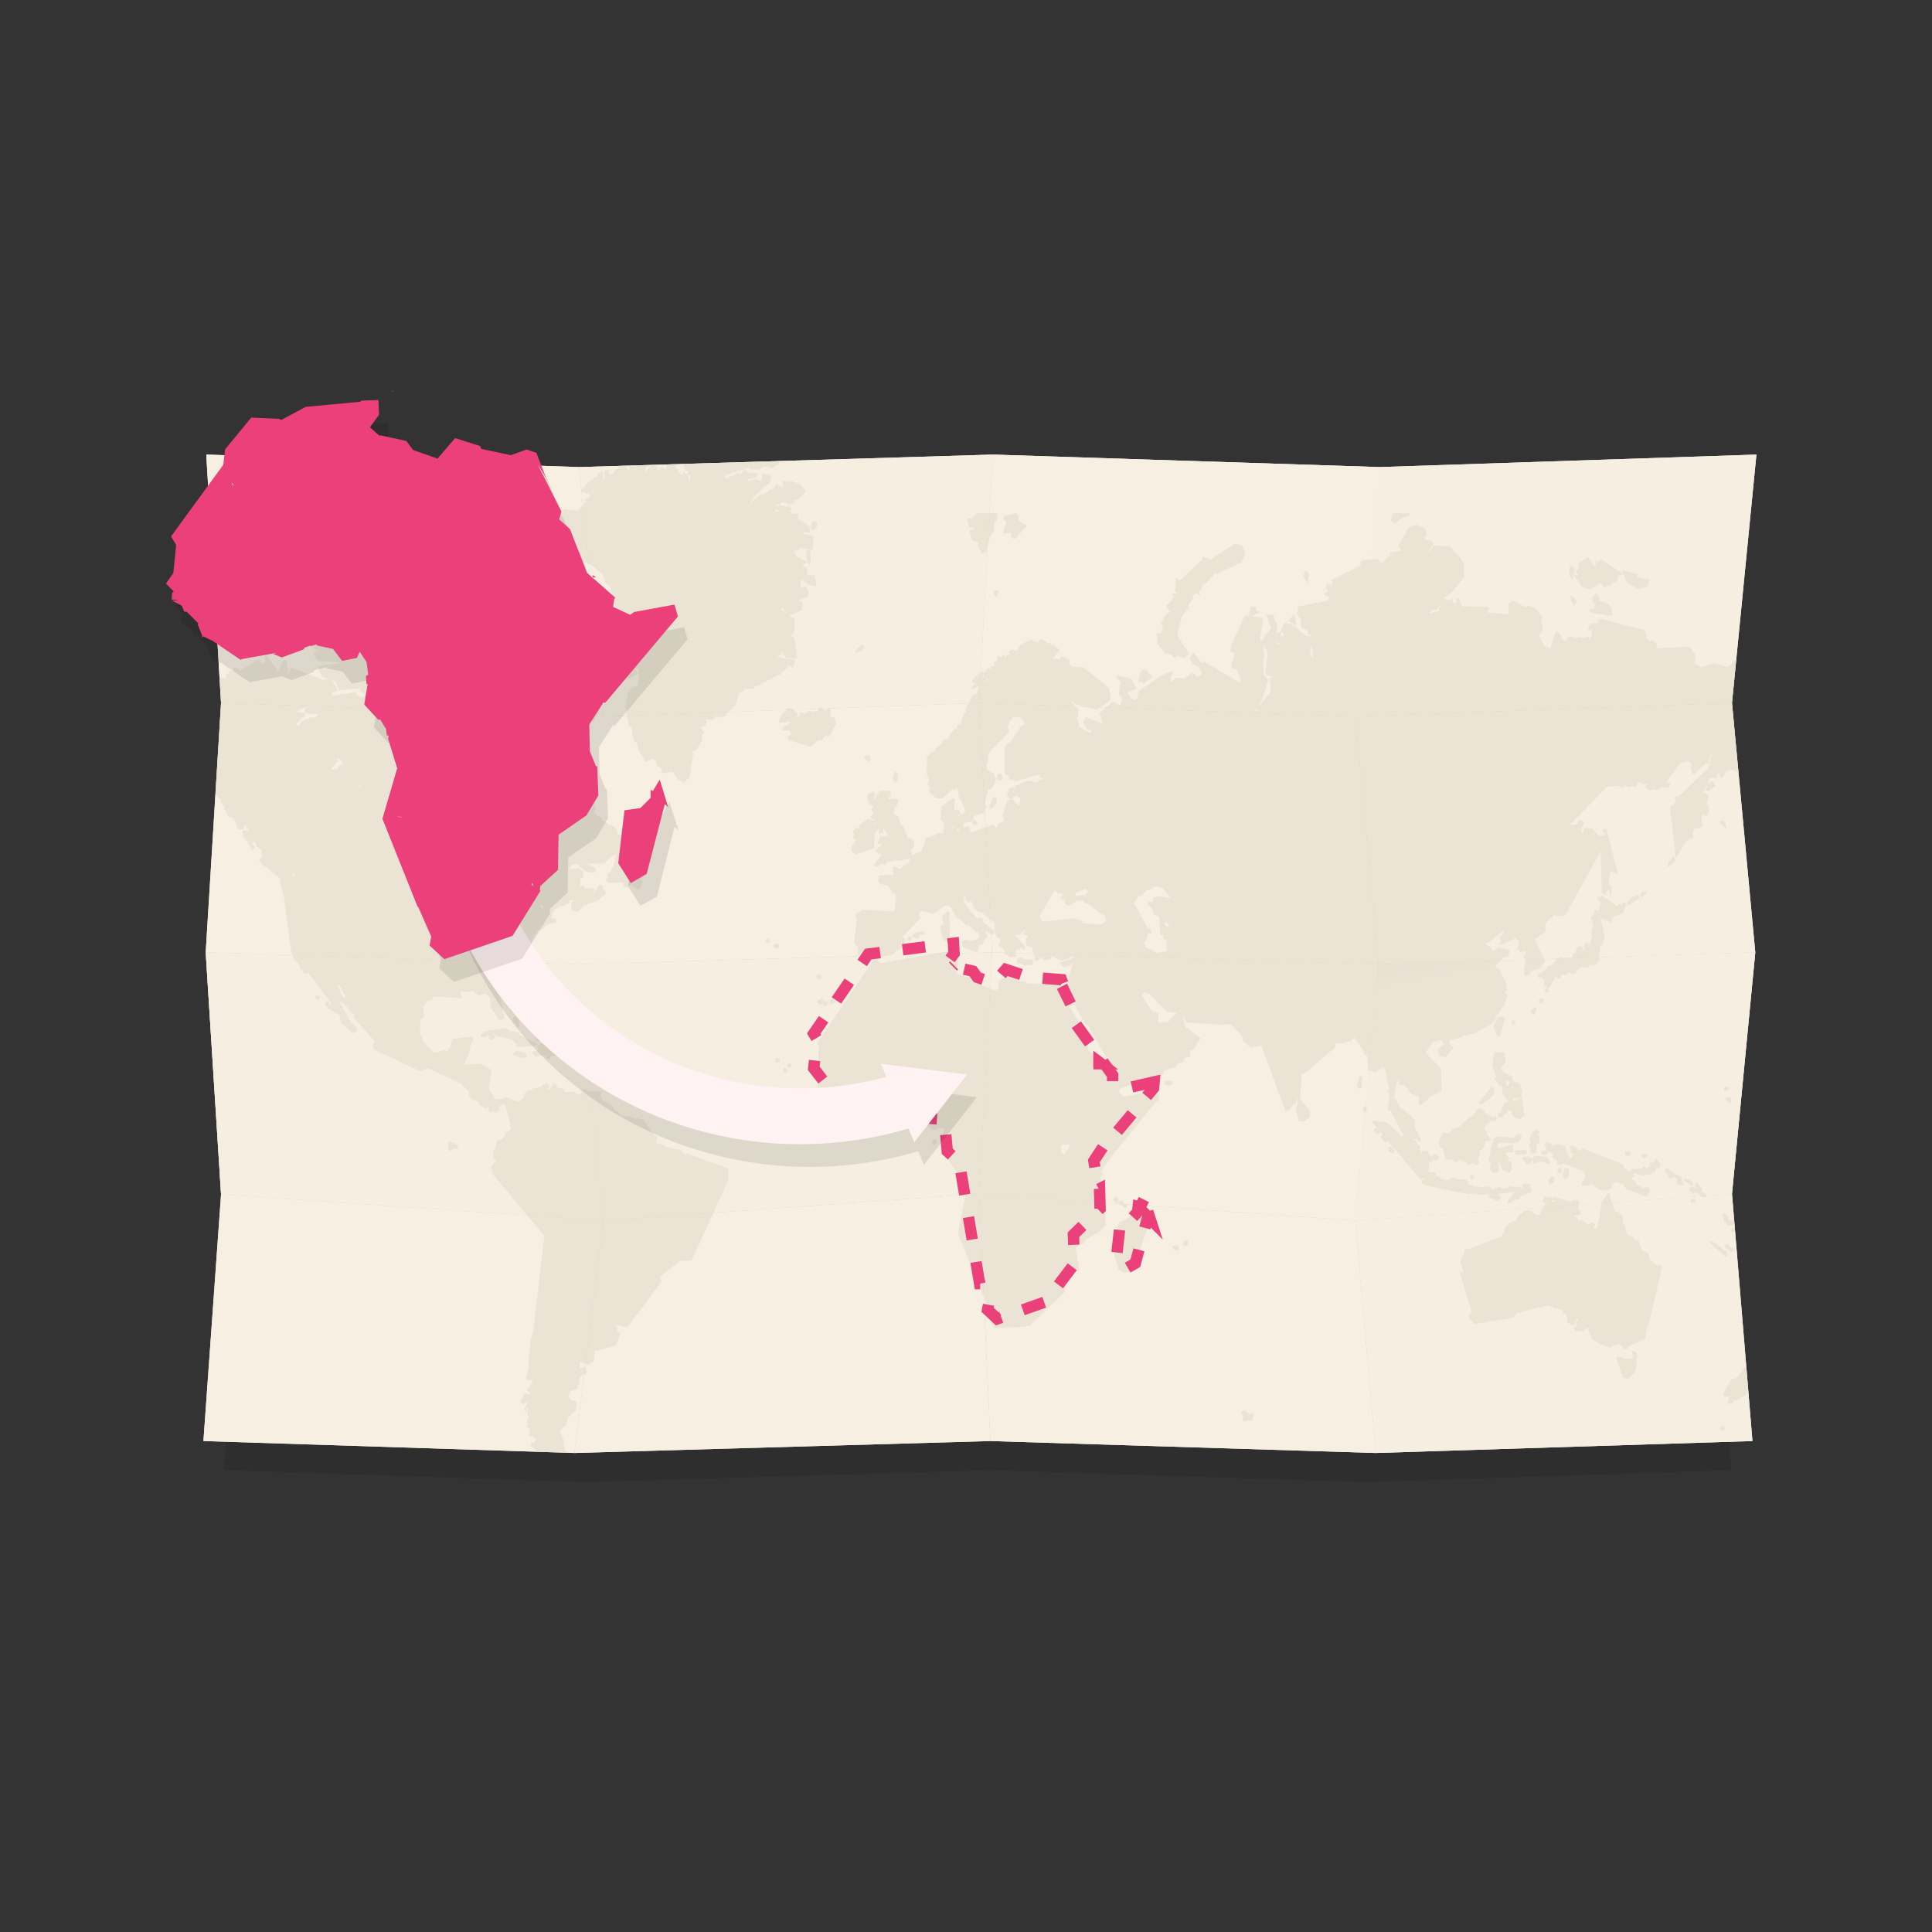 <svg xmlns="http://www.w3.org/2000/svg" xmlns:xlink="http://www.w3.org/1999/xlink" width="340" height="340" viewBox="114 187.5 340 340"><rect x="114" y="187.5" width="340" height="340" fill="#333333" stroke="none"/><path fill="#5CB141" d="M182.9 256.3c.2 0 .3.1.5.1-.2-.1-.4-.2-.5-.1z"/><g opacity=".57"><path stroke="#FFF2F3" stroke-width="9.817" stroke-miterlimit="10" fill="none" d="M273.1 384.5l-42 2.1-32.5-78.2"/><path fill="#FFF2F3" d="M270.5 377.2l13.7 6.8-12.9 8.1z"/></g><g opacity=".1"><path d="M222 318.7l-65.5-2.4-2.6-43.7 63.8 2.3z"/><path d="M222 318.7l64.3-2.4 2.4-43.7-71 2.3zm-4.6 43.6l-63.6-2.1 2.7-43.9 65.5 2.4z"/><path d="M217.4 362.3l71.2-2.1-2.3-43.9-64.3 2.4z"/><path d="M350.7 318.7l-64.4-2.4 2.4-43.7 66.3 2.3zm0 0l64.6-2.4 4.3-43.7-64.6 2.3z"/><path d="M354.8 362.3l-66.2-2.1-2.3-43.9 64.4 2.4z"/><path d="M354.8 362.3l64.5-2.1-4-43.9-64.6 2.4zM222 407.4l-65.5-4.6-2.7-42.6 63.6 2.1z"/><path opacity=".22" d="M222 407.4l-65.5-4.6-2.7-42.6 63.6 2.1z"/><path d="M222 407.4l64.3-4.7 2.3-42.5-71.2 2.1zm-5 40.9l-63.6-2.1 3.1-43.4 65.5 4.6z"/><path d="M217 448.3l71.2-2.1-1.9-43.5-64.3 4.7z"/><path opacity=".22" d="M222 318.7l64.3-2.4 2.4-43.7-71 2.3zm0 88.7l64.3-4.7 2.3-42.5-71.2 2.1z"/><path d="M350.7 407.4l-64.4-4.7 2.3-42.5 66.2 2.1z"/><path opacity=".14" d="M350.7 318.7l-64.4-2.4 2.4-43.7 66.3 2.3zm0 88.7l-64.4-4.7 2.3-42.5 66.2 2.1z"/><path d="M350.7 407.4l64.6-4.7 4-42.5-64.5 2.1z"/><path d="M354.2 448.3l-66-2.1-1.9-43.5 64.4 4.7z"/><path opacity=".14" d="M354.8 362.3l-66.2-2.1-2.3-43.9 64.4 2.4z"/><path opacity=".14" d="M350.7 318.7l-64.4-2.4 2.4-43.7 66.3 2.3zm0 88.7l-64.4-4.7 2.3-42.5 66.2 2.1z"/><path opacity=".14" d="M354.2 448.3l-66-2.1-1.9-43.5 64.4 4.7z"/><path d="M354.2 448.3l64.5-2.1-3.4-43.5-64.6 4.7z"/><path opacity=".14" d="M222 318.7l-65.5-2.4-2.6-43.7 63.8 2.3zm0 88.7l-65.5-4.6-2.7-42.6 63.6 2.1z"/><path opacity=".22" d="M350.7 407.4l64.6-4.7 4-42.5-64.5 2.1zm0-88.7l64.6-2.4 4.3-43.7-64.6 2.3z"/><path opacity=".22" d="M354.8 362.3l64.5-2.1-4-43.9-64.6 2.4zm-.6 86l64.5-2.1-3.4-43.5-64.6 4.7z"/><path opacity=".14" d="M350.7 407.4l64.6-4.7 4-42.5-64.5 2.1z"/><path opacity=".22" d="M222 407.4l64.3-4.7 2.3-42.5-71.2 2.1z"/><path opacity=".14" d="M350.7 407.4l-64.4-4.7 2.3-42.5 66.2 2.1zm-128.7 0l-65.5-4.6-2.7-42.6 63.6 2.1z"/><path opacity=".14" d="M350.7 407.4l64.6-4.7 4-42.5-64.5 2.1z"/><path d="M222 318.7l-65.5-2.4-2.6-43.7 63.8 2.3z"/><path d="M222 318.7l64.3-2.4 2.4-43.7-71 2.3zm-4.6 43.6l-63.6-2.1 2.7-43.9 65.5 2.4z"/><path d="M217.4 362.3l71.2-2.1-2.3-43.9-64.3 2.4z"/><path d="M350.7 318.7l-64.4-2.4 2.4-43.7 66.3 2.3zm0 0l64.6-2.4 4.3-43.7-64.6 2.3z"/><path d="M354.8 362.3l-66.2-2.1-2.3-43.9 64.4 2.4z"/><path d="M354.8 362.3l64.5-2.1-4-43.9-64.6 2.4zM222 407.4l-65.5-4.6-2.7-42.6 63.6 2.1z"/><path opacity=".22" d="M222 407.4l-65.5-4.6-2.7-42.6 63.6 2.1z"/><path d="M222 407.4l64.3-4.7 2.3-42.5-71.2 2.1zm-5 40.9l-63.6-2.1 3.1-43.4 65.5 4.6z"/><path d="M217 448.3l71.2-2.1-1.9-43.5-64.3 4.7z"/><path opacity=".22" d="M222 318.7l64.3-2.4 2.4-43.7-71 2.3zm0 88.7l64.3-4.7 2.3-42.5-71.2 2.1z"/><path d="M350.7 407.4l-64.4-4.7 2.3-42.5 66.2 2.1z"/><path opacity=".14" d="M350.7 318.7l-64.4-2.4 2.4-43.7 66.3 2.3zm0 88.7l-64.4-4.7 2.3-42.5 66.2 2.1z"/><path d="M350.7 407.4l64.6-4.7 4-42.5-64.5 2.1z"/><path d="M354.2 448.3l-66-2.1-1.9-43.5 64.4 4.7z"/><path opacity=".14" d="M354.8 362.3l-66.2-2.1-2.3-43.9 64.4 2.4z"/><path opacity=".14" d="M350.7 318.7l-64.4-2.4 2.4-43.7 66.3 2.3zm0 88.7l-64.4-4.7 2.3-42.5 66.2 2.1z"/><path opacity=".14" d="M354.2 448.3l-66-2.1-1.9-43.5 64.4 4.7z"/><path d="M354.2 448.3l64.5-2.1-3.4-43.5-64.6 4.7z"/><path opacity=".14" d="M222 318.7l-65.5-2.4-2.6-43.7 63.8 2.3zm0 88.7l-65.5-4.6-2.7-42.6 63.6 2.1z"/><path opacity=".22" d="M350.7 407.4l64.6-4.7 4-42.5-64.5 2.1zm0-88.7l64.6-2.4 4.3-43.7-64.6 2.3z"/><path opacity=".22" d="M354.8 362.3l64.5-2.1-4-43.9-64.6 2.4zm-.6 86l64.5-2.1-3.4-43.5-64.6 4.7z"/><path opacity=".14" d="M350.7 407.4l64.6-4.7 4-42.5-64.5 2.1z"/><path opacity=".22" d="M222 407.4l64.3-4.7 2.3-42.5-71.2 2.1z"/><path opacity=".14" d="M350.7 407.4l-64.4-4.7 2.3-42.5 66.2 2.1zm-128.7 0l-65.5-4.6-2.7-42.6 63.6 2.1z"/><path opacity=".14" d="M350.7 407.4l64.6-4.7 4-42.5-64.5 2.1z"/></g><path fill="#F6EFE2" d="M220.2 313.6l-67.3-2.4-2.6-43.7 65.6 2.2z"/><path fill="#F6EFE2" d="M220.2 313.6l66.1-2.4 2.4-43.7-72.8 2.2z"/><path fill="#F6EFE2" d="M215.6 357.2l-65.4-2.1 2.7-43.9 67.3 2.4zm0 0l73-2.1-2.3-43.9-66.1 2.4z"/><path fill="#F6EFE2" d="M352.5 313.6l-66.2-2.4 2.4-43.7 68.1 2.2zm0 0l66.3-2.4 4.3-43.7-66.3 2.2z"/><path fill="#F6EFE2" d="M356.6 357.2l-68-2.1-2.3-43.9 66.2 2.4z"/><path fill="#F6EFE2" d="M356.6 357.2l66.3-2.1-4.1-43.9-66.3 2.4zm-136.4 45.1l-67.3-4.6-2.7-42.6 65.4 2.1z"/><linearGradient id="a" gradientUnits="userSpaceOnUse" x1="147.283" y1="652.201" x2="145.803" y2="622.469" gradientTransform="matrix(1.264 0 0 -1.264 0 1182.496)"><stop offset="0" stop-color="#CFC9BE"/><stop offset=".62" stop-color="#fff" stop-opacity="0"/></linearGradient><path opacity=".22" fill="url(#a)" d="M220.2 402.3l-67.3-4.6-2.7-42.6 65.4 2.1z"/><path fill="#F6EFE2" d="M220.2 402.3l66.1-4.7 2.3-42.5-73 2.1zm-5.1 40.9l-65.3-2.1 3.1-43.4 67.3 4.6z"/><path fill="#F6EFE2" d="M215.1 443.2l73.2-2.1-2-43.5-66.1 4.7z"/><linearGradient id="b" gradientUnits="userSpaceOnUse" x1="170.731" y1="705.384" x2="228.347" y2="705.384" gradientTransform="matrix(1.264 0 0 -1.264 0 1182.496)"><stop offset="0" stop-color="#CFC9BE"/><stop offset=".166" stop-color="#fff" stop-opacity="0"/></linearGradient><path opacity=".22" fill="url(#b)" d="M220.2 313.6l66.1-2.4 2.4-43.7-72.8 2.2z"/><linearGradient id="c" gradientUnits="userSpaceOnUse" x1="170.501" y1="635.67" x2="228.256" y2="635.67" gradientTransform="matrix(1.264 0 0 -1.264 0 1182.496)"><stop offset="0" stop-color="#CFC9BE"/><stop offset=".166" stop-color="#fff" stop-opacity="0"/></linearGradient><path opacity=".22" fill="url(#c)" d="M220.2 402.3l66.1-4.7 2.3-42.5-73 2.1z"/><path fill="#F6EFE2" d="M352.5 402.3l-66.2-4.7 2.3-42.5 68 2.1z"/><path opacity=".14" fill="#F6EFE2" d="M352.5 313.6l-66.2-2.4 2.4-43.7 68.1 2.2zm0 88.7l-66.2-4.7 2.3-42.5 68 2.1z"/><path fill="#F6EFE2" d="M352.5 402.3l66.3-4.7 4.1-42.5-66.3 2.1z"/><path fill="#F6EFE2" d="M356.1 443.2l-67.8-2.1-2-43.5 66.2 4.7z"/><linearGradient id="d" gradientUnits="userSpaceOnUse" x1="226.422" y1="670.886" x2="282.022" y2="670.886" gradientTransform="matrix(1.264 0 0 -1.264 0 1182.496)"><stop offset="0" stop-color="#CFC9BE"/><stop offset=".166" stop-color="#fff" stop-opacity="0"/></linearGradient><path opacity=".14" fill="url(#d)" d="M356.6 357.2l-68-2.1-2.3-43.9 66.2 2.4z"/><linearGradient id="e" gradientUnits="userSpaceOnUse" x1="226.422" y1="705.384" x2="282.206" y2="705.384" gradientTransform="matrix(1.264 0 0 -1.264 0 1182.496)"><stop offset="0" stop-color="#CFC9BE"/><stop offset=".166" stop-color="#fff" stop-opacity="0"/></linearGradient><path opacity=".14" fill="url(#e)" d="M352.5 313.6l-66.2-2.4 2.4-43.7 68.1 2.2z"/><linearGradient id="f" gradientUnits="userSpaceOnUse" x1="226.422" y1="635.693" x2="282.022" y2="635.693" gradientTransform="matrix(1.264 0 0 -1.264 0 1182.496)"><stop offset="0" stop-color="#CFC9BE"/><stop offset=".166" stop-color="#fff" stop-opacity="0"/></linearGradient><path opacity=".14" fill="url(#f)" d="M352.5 402.3l-66.2-4.7 2.3-42.5 68 2.1z"/><linearGradient id="g" gradientUnits="userSpaceOnUse" x1="226.422" y1="602.722" x2="281.61" y2="602.722" gradientTransform="matrix(1.264 0 0 -1.264 0 1182.496)"><stop offset="0" stop-color="#CFC9BE"/><stop offset=".166" stop-color="#fff" stop-opacity="0"/></linearGradient><path opacity=".14" fill="url(#g)" d="M356.1 443.2l-67.8-2.1-2-43.5 66.2 4.7z"/><path fill="#F6EFE2" d="M356.1 443.2l66.3-2.1-3.6-43.5-66.3 4.7z"/><path opacity=".14" fill="#F6EFE2" d="M220.2 313.6l-67.3-2.4-2.6-43.7 65.6 2.2zm0 88.7l-67.3-4.6-2.7-42.6 65.4 2.1z"/><linearGradient id="h" gradientUnits="userSpaceOnUse" x1="278.768" y1="635.693" x2="334.46" y2="635.693" gradientTransform="matrix(1.264 0 0 -1.264 0 1182.496)"><stop offset="0" stop-color="#CFC9BE"/><stop offset=".166" stop-color="#fff" stop-opacity="0"/></linearGradient><path opacity=".22" fill="url(#h)" d="M352.5 402.3l66.3-4.7 4.1-42.5-66.3 2.1z"/><linearGradient id="i" gradientUnits="userSpaceOnUse" x1="278.768" y1="705.384" x2="334.643" y2="705.384" gradientTransform="matrix(1.264 0 0 -1.264 0 1182.496)"><stop offset="0" stop-color="#CFC9BE"/><stop offset=".166" stop-color="#fff" stop-opacity="0"/></linearGradient><path opacity=".22" fill="url(#i)" d="M352.5 313.6l66.3-2.4 4.3-43.7-66.3 2.2z"/><linearGradient id="j" gradientUnits="userSpaceOnUse" x1="278.768" y1="670.886" x2="334.46" y2="670.886" gradientTransform="matrix(1.264 0 0 -1.264 0 1182.496)"><stop offset="0" stop-color="#CFC9BE"/><stop offset=".166" stop-color="#fff" stop-opacity="0"/></linearGradient><path opacity=".22" fill="url(#j)" d="M356.6 357.2l66.3-2.1-4.1-43.9-66.3 2.4z"/><linearGradient id="k" gradientUnits="userSpaceOnUse" x1="278.768" y1="602.722" x2="334.047" y2="602.722" gradientTransform="matrix(1.264 0 0 -1.264 0 1182.496)"><stop offset="0" stop-color="#CFC9BE"/><stop offset=".166" stop-color="#fff" stop-opacity="0"/></linearGradient><path opacity=".22" fill="url(#k)" d="M356.1 443.2l66.3-2.1-3.6-43.5-66.3 4.7z"/><path opacity=".14" fill="#F6EFE2" d="M352.5 402.3l66.3-4.7 4.1-42.5-66.3 2.1z"/><linearGradient id="l" gradientUnits="userSpaceOnUse" x1="197.659" y1="655.05" x2="202.913" y2="626.394" gradientTransform="matrix(1.264 0 0 -1.264 0 1182.496)"><stop offset="0" stop-color="#CFC9BE"/><stop offset=".166" stop-color="#fff" stop-opacity="0"/></linearGradient><path opacity=".22" fill="url(#l)" d="M220.2 402.3l66.1-4.7 2.3-42.5-73 2.1z"/><linearGradient id="m" gradientUnits="userSpaceOnUse" x1="255.782" y1="654.312" x2="253.465" y2="635.309" gradientTransform="matrix(1.264 0 0 -1.264 0 1182.496)"><stop offset="0" stop-color="#CFC9BE"/><stop offset=".166" stop-color="#fff" stop-opacity="0"/></linearGradient><path opacity=".14" fill="url(#m)" d="M352.5 402.3l-66.2-4.7 2.3-42.5 68 2.1z"/><path opacity=".14" fill="#F6EFE2" d="M220.2 402.3l-67.3-4.6-2.7-42.6 65.4 2.1zm132.3 0l66.3-4.7 4.1-42.5-66.3 2.1z"/><path fill="#F6EFE2" d="M220.2 313.6l-67.3-2.4-2.6-43.7 65.6 2.2z"/><path fill="#F6EFE2" d="M220.2 313.6l66.1-2.4 2.4-43.7-72.8 2.2z"/><path fill="#F6EFE2" d="M215.6 357.2l-65.4-2.1 2.7-43.9 67.3 2.4zm0 0l73-2.1-2.3-43.9-66.1 2.4z"/><path fill="#F6EFE2" d="M352.5 313.6l-66.2-2.4 2.4-43.7 68.1 2.2zm0 0l66.3-2.4 4.3-43.7-66.3 2.2z"/><path fill="#F6EFE2" d="M356.6 357.2l-68-2.1-2.3-43.9 66.2 2.4z"/><path fill="#F6EFE2" d="M356.6 357.2l66.3-2.1-4.1-43.9-66.3 2.4zm-136.4 45.1l-67.3-4.6-2.7-42.6 65.4 2.1z"/><path opacity=".22" fill="#F6EFE2" d="M220.2 402.3l-67.3-4.6-2.7-42.6 65.4 2.1z"/><path fill="#F6EFE2" d="M220.2 402.3l66.1-4.7 2.3-42.5-73 2.1zm-5.1 40.9l-65.3-2.1 3.1-43.4 67.3 4.6z"/><path fill="#F6EFE2" d="M215.1 443.2l73.2-2.1-2-43.5-66.1 4.7z"/><path opacity=".22" fill="#F6EFE2" d="M220.2 313.6l66.1-2.4 2.4-43.7-72.8 2.2zm0 88.7l66.1-4.7 2.3-42.5-73 2.1z"/><path fill="#F6EFE2" d="M352.5 402.3l-66.2-4.7 2.3-42.5 68 2.1z"/><path opacity=".14" fill="#F6EFE2" d="M352.5 313.6l-66.2-2.4 2.4-43.7 68.1 2.2zm0 88.7l-66.2-4.7 2.3-42.5 68 2.1z"/><path fill="#F6EFE2" d="M352.5 402.3l66.3-4.7 4.1-42.5-66.3 2.1z"/><path fill="#F6EFE2" d="M356.1 443.2l-67.8-2.1-2-43.5 66.2 4.7z"/><path opacity=".14" fill="#F6EFE2" d="M356.6 357.2l-68-2.1-2.3-43.9 66.2 2.4z"/><path opacity=".14" fill="#F6EFE2" d="M352.5 313.6l-66.2-2.4 2.4-43.7 68.1 2.2zm0 88.7l-66.2-4.7 2.3-42.5 68 2.1z"/><path opacity=".14" fill="#F6EFE2" d="M356.1 443.2l-67.8-2.1-2-43.5 66.2 4.7z"/><path fill="#F6EFE2" d="M356.1 443.2l66.3-2.1-3.6-43.5-66.3 4.7z"/><path opacity=".14" fill="#F6EFE2" d="M220.2 313.6l-67.3-2.4-2.6-43.7 65.6 2.2zm0 88.7l-67.3-4.6-2.7-42.6 65.4 2.1z"/><path opacity=".22" fill="#F6EFE2" d="M352.5 402.3l66.3-4.7 4.1-42.5-66.3 2.1zm0-88.7l66.3-2.4 4.3-43.7-66.3 2.2z"/><path opacity=".22" fill="#F6EFE2" d="M356.6 357.2l66.3-2.1-4.1-43.9-66.3 2.4zm-.5 86l66.3-2.1-3.6-43.5-66.3 4.7z"/><linearGradient id="n" gradientUnits="userSpaceOnUse" x1="303.04" y1="655.124" x2="306.397" y2="636.873" gradientTransform="matrix(1.264 0 0 -1.264 0 1182.496)"><stop offset="0" stop-color="#CFC9BE"/><stop offset=".166" stop-color="#fff" stop-opacity="0"/></linearGradient><path opacity=".14" fill="url(#n)" d="M352.5 402.3l66.3-4.7 4.1-42.5-66.3 2.1z"/><path opacity=".22" fill="#F6EFE2" d="M220.2 402.3l66.1-4.7 2.3-42.5-73 2.1z"/><path opacity=".14" fill="#F6EFE2" d="M352.5 402.3l-66.2-4.7 2.3-42.5 68 2.1zm-132.3 0l-67.3-4.6-2.7-42.6 65.4 2.1z"/><path opacity=".14" fill="#F6EFE2" d="M352.5 402.3l66.3-4.7 4.1-42.5-66.3 2.1z"/><g opacity=".47"><defs><path id="o" d="M418.8 311.2l4.3-43.7-66.3 2.2-68.1-2.2-72.8 2.2-65.6-2.2 2.6 43.7-2.7 43.9 2.7 42.6-3.1 43.4 65.3 2.1 73.2-2.1 67.8 2.1 66.3-2.1-3.6-43.5 4.1-42.5z"/></defs><clipPath id="p"><use xlink:href="#o" overflow="visible"/></clipPath><g clip-path="url(#p)" fill="#DFD7C5"><path d="M432.6 429.9h-.6l-.3.2.3.7h.4l.3-.5v-.3zM428 423l-.5-.2-.9.4-.7-.2-.2-1-.4-.3-.3.2-.3-.4.1-.1-.4-.9-1-.5-.1-.2-.3-.2-.5.2-.1.1 1.8 3 .2.1v.5l-.1.1-.2.8-.7.5.1.5 1.2.7-.3.8-.4-.3-.6.2-.7-.7h-.1l-3 3.9-.9.2-1.5 2.6.3.5h.8v.1l-.3 1.1.3.1.7-.2.1-.4-.1-.2.6.2 1.7-1.1.7-2.1.6-.4.8.1v-.4l-.2-.2 1.3-2-.1-.4.8.4h.2l1.5-2.4-.2-.2.2-.1.5-.1.3-.2v-.4l.3-.1.1-1.1zm-10.7 15.4h-.3l-.3.5.1.3.1.1.4-.1.3-.3-.1-.3zm-280-67.3v-.3l-1.3-.6h-.2l-.6-.4h-.2l-.1.4.1.3.3.2.3-.1.4.3h.2l.5.5.2-.1.1 1.4.5.1.3-.2h.2l.3-.3.1-.5-.5-.6zm-2.9-1.7l-.7-.1-.2.3.1.4.3.2h.3l.2-.7zm286.9 12.5h.2l.3-.3.1-.3-.6-.4h-.2v.1l-.1.4zm-3.4-3.2l-.5.2v.6h.4l.4-.2.1-.4zm.7 2.1l-.3-.2h-.4l-.3.2.2.4h.2l.3.5.3-.1.1-.3zm-203-8.3h-1.5l-.2.5.4.6 1.4-.3.1-.4zM138.2 330l-.3.1-.1.1v.3l.2.3h.2l.3-.5-.1-.2zm-10 3.4l-.3.1-.1.3-.9.3v.2l.1.1-.5.4v.4l.1.2 1.5-.7v-.2l.1-.2.3-.1.2-.2.1-.2-.5-.4zm307.3 2.7h-.2l-.1.5.2.2h.4l.3-.3-.2-.3zm-1.3 0h-.3l-.4.6v.3l.1.1h.2l.8-.6v-.1zm-2.5 1.6h.3l.5-.4.1-.1-.6-.5h-.2l-.1.1h-.2l-.2.1v-.1h-1v.5l.5.4h.3l.6-.1zm-3.1-.3h.2l.2-.4v-.1l-.4-.2h-.1l-.2.3.3.4zm.3-.4l-.1.1h-.1l.2-.1-.1-.1.1.1zm-2.3.5l.6-.2.2-.4-.1-.2-.2-.3h-.3l-.4.6.1.4zm-3.8-1.4h.1l.5-.1.1-.4-.2-.2-.7-.1-.4.3.2.3zm-294.7-10.7h.2l.7-.7-.1-.5-.2-.3-1.8.1-.3.2v.2zm310.8-7h-.5l-.7-.6-.6.1-.7-.3-.4.1-.1.7.2.3 2.1.9.9-.6v-.2zm0 16.6h-.3l-.4.6v.4l.1.1.8-.4v-.5zm-230.7 36.5l.3-.2v-.2l-1.4-.6-1.7-.9v-.3l-1.3-.4-.2.1-.2-.1-.6-.5-4 .6-.1.4h-.2l-.2.3.2.4h.5l.9-.4-.2.5.2.3.6-.1.3-.3-.1-.4-.3-.3h.2l.3.4 2.9.6.5.7.4.1-.2.4v.2zm.1 2h.3l.2-.2h1.1l.4.6h.4l.4-.6h2.2l.2-.5-.1-.4-.5-.4h-.1l-.3-.2-.3-.1-.2-.2-2.7-.4-.6.3-.2.3.2.3h.3l-.3.2-.1.2-.8.1-.1.1v.3zm-3.4-1.1l-.7.5v.2l1.5.6 1-.2v-.2l-.2-.5zm-34.9-9.7h-.3l-.2.3.1.3.3.2h.1l.3-.3v-.2l-.3-.3zm-.1.4v.1l-.1-.1h.1zm38.4 7.3v.3l.2.1.9-.2v-.7h-.1l-.8.2zm-2-3h.3l.3.6.6-.2v-.2l-.8-.8v-.2l-.2-.2h-.3l-.3.6zm-1.5.6l.2.3h.3l.1-.3v-.4l-.1-.3v-.3l-.6-.6-.4.1-.1.5.1.3.4.4zm.8-2.9h-.3v.2l-.3-.5-1 .1-.3.3.2.4h1.2l.2.5.3.3v-.1l.3-.2v-.8zm3 3.6l-.8-.1-.1.1.1.4.1.2v.1l.3.3.3-.2.2-.7z"/><path d="M242.1 393.1l-7.2-2.6-.4.1-.1-.1h-.1l-.3-.5-.3-.1-.1.1-.1-.2-2.5-.5-.2-.3-1.2-.3-.2-.2.3-.7-.2-.4-.3-.1-2-2.8-3.9-.7-.6-.7-.6-.2-.2-.6-.9-.7h-.2l-.5-.3-.2.1-.2-.6-.3-.2h.1l.2-1-.1-.1-2.3.1v-.1l-.5-.4-.5.2-.2.3.1.2-.1.1-.8.1-.5-.4-1.6.1-.3-.6-1-.2-.2-.5-.3-.2h-.2l-.5.8-.6.3-.1-.1.3-.2.2-.3-.1-.4-.5-.2-.6.3-.2.3-1.6.4-.1.2h-.5l-.8.6-.1.8-.9.7-2.4-.9-.1.3-1.6.2-1.2-2 .5-3.2-1.9-1.1-2.9.2.5-1.4.2-.2.3-1.2-.1-.1.7-1.6-.3-.5-3.4.4-.4 1.6-.3.2-.2.3v.1l-.6-.2-1.7.5-2.1-2.2.1-.5-.5-.6.1-2.6.3-.1.2-.3v-.2l.1-.1-.2-1.5h.1l.6-.9v-.1l1-.3.1-.5 4.1.2.1-.1.5.3h.1l.3-.4v-.2l-.3-.3.2-.4h.6l.1.1 1.4-.2.9.8 1.2-.3.8.7.2 1.4-.1.3 1.6 2.3.9-.3-1-5.2.9-1.6h.2l3.4-2.6v-.4h.1l.4-.4.1-.3-.1-.2.1-.1-.2-1 .9-1.8-.1-.1 1-1.7-.1-.1 1.3-.4.3-.5.4-.1.1-.2 1.2-.2.2-.3-.1-.3-.3-.3-.3.2-.2-.3.5-1.3.9-.4.1-.3.2.2 1.4-.6.1-.2v-.3l.9-.1-.5.3-.1 1.3.9.5h.2l1.2-1.2h.5l.1-.1v-.1l2-.7.2-.3v-.1l.9-.5.1-.4-.2-.4-.3-.2h-.1l.1-.3-.1-.3-.4-.2-.2.1-.8 1.4-.1-.1h-.1l.2-.5-.1-.2-1.5-.1-.1-.1v-.1l-.2-.3h-.3l-.2.3v-.1l-.2-.3.2-.4-.1-.4-.1-.1.7-.6-.1-.9-.8-.5-1.7.2.6-.9h1.3l-.2.2.2.3.6.3.2.3 1.2.4.8-.2.1-.2-.3-.6-1.4-.6h3.1l1.4-1.4.9-.2-.5.7.1.1.1.1-.1.3-.1.1-.2.8-.1.1-.2.3v.1l-.3.6-.3.1-.2.3.2.3-.3.3v.5l.5.3 2.3-.1.3.2-.1.3.5.4 1.2-.7-.1.3.1.3.3.1.1-.1.1.3.2.1.6-.2.4-1.1-.3-.6.1-.2-.2-.3-.1-.1v-.5l-.1-.1-.5.1.2-.9-.1-.1-1.3-.1-.2-.2h-.1v-.2l-.3-.3-.3-.1-.2-.2-.1-.1.2-.3v-.2l.3-.3.2-.1.1-.3-.3-.2h-.2l.3-.3v-.7l-.1-.1-.1-.6.2-.3-.3-.7-1.2-.4-.1-.5-.1-.1h-.1l.1-.3-.9-.8h-.1l-.2.2-.6-.6h-.2l-.2-.2h-.3l-.1-.4-.2-.3-.6-.2v-.1l-.3-.3h-.1l-.1-.1.1-.3-.1-.2.2-.2v-.4l-.3-.6.1-.3-.7-1 .1-.3-.1-.2-.2-.1v-.3l-.3-.2-.1-.5h-.1l-.3-.2-.1-.4-.2-.1-.2-.5v-.1l-.2-.5-.3-.2h-.5l-.8 1.2.2.3-.2.1-.1.4.1.1-.1.1-.6.2-.2.6-.4.3-.3-.6h-.2l-.1-.2-.3-.2-.3.1-.1-.2.1-.3-.1-.2h-.1l.1-.3-.2-.4.2-.3-.3-.7.3-.8-.6-.5h-.4l-.2.2-.1-.2-1.1-.1-.1-.2.1-.1.1-.3-.3-.2h-.2l-.3-.6h-.1v-.1l-.2-.3-1.2-.6-1.2.6-2.3-.7-.8.8.1 1 .2.3.2.1-.5 1.5.1.1.2.1.2 1.4.1.1-.2.2v.5l-.7.3-.2.3v.6l1.1.9.7 3-2.4 2.3.7 3.3.2.2-.4.3-.1.3h-.2l-.4.3-.9-1.1v-.1l-.2-.3.7.2.1-.1.1-.3-.4-.8h-.8l-.1-2.6-7.9-3.6-.9.3-.8-2.6-1-.2-.2-.2.6-3.6-.2-.2.6-.3.3-.5.1-.2.2.1.3-.2v-1.1h.2l.3-.3-.1-.2 1-.3.2-.3-.1-.6.6-.5.1-.4.2-.1.3.1 1.2-.5 1-2.1-.1 1.7-.9 1.1.2.4.3.2.9-.3.1.6.5.5h.2l1.6-1.4v-.3l.5.1v.2l.2.3 1.3.5 1-.9v-.2l-.9-.9-.5.1-.2-1-1.8-1.1v-.2l-.6-.5h-.1l-.1.1-.2-.6-.3-.2-.5.1.2-.3-.2-.7h.2l.1.4.3.2.3.1 1.3 1.3h.2l.1-.1.1-.4-.5-.7.1-.1.1-.3h.2l2-2 .1-.8-.8-.9.1-.8.5-.6.1-.9-.1-.1h-.1l.2-.5-.1-.2-.9-.3-.2-.9.4.1.2-.2.3.3.5-.1.4.7h.2l.2-.3v-.2l.4-.2.2-.3.3-.1.3-.3-.2-.4.1.1.3-.1v.6l.3.3h.2l-.1.4 1.2.9v.1l-.1.1h-.6l-.1.1.1 1 .2.3h.2l.9-.6h.2v.1l.8.9h.1l.1.3-.3-.1-.3.2-.2-.4-1.4-.3-1 2 .3.7.3.2h1.3l.6-.7v-.5l.1.2 1-.1.3-.2.1-.2.4 1.2-1.7 2.6.6.8-1.2.5-1.9-.3-.2.4.1.3-.4.3-.2.9.5.7 1 .4.9-.4.2-.3.9.3.3-.5.3.1.5 1.2.8.4v.4l1.4 1.9h.2l.4-.3.1.1.2-.1.4.6h.2l.1.2 1.2.5.4-.1.3.4.5-.1.3-.3-.1-1-.9-.9 1 .1.7.9h.2l.3-.3-.1-.2.3-.2-.2-.7.1-.1-.1-1.8-.5-.2.2-.8-.9-.7h-.2.8-.5l-.2-.5h-.1v-.6l-.3-.3h-.1l.6-.3.1-.2-.3-.3h.1l.7.3.1.2.3.2h.1l1 1.6.2-.1.5.6.3-.1.3-1.3.2.1.3-.1.2-.8.2-.1.2-.3-.1-.1h.2l.3-.5v-.1l-.1-.1.2-.2v-.4l-.8-.9-.6.1.1-.6-.1-.1-.6.1v-.1l-.6-1.1-.3-.1-.1-.5-.1-.1-.7.2.1-.1-.3-.5h-.3l-.2-.4-.7-.3.1-.2-.3-.3.2-.3-.1-.2h-.1l.9-.1.3-.3-.2-.3-1.2-.4.6-.2.3-.5-1.2-1.4h-.2l.1-.5-.2-.3-1.4-.6-.3.1-.1-.4-.3-.3h-.1l.1-.2-.4-.9-1.3-.7-.2.1-.2.4h-.3l.1-.3-.1-.3-.1-.1-.5.1.1-.5-.3-.3-.4-.1.1-.4-.8-.9-1-.2.6-.2.1-.2-1.2-1.9-3.2-.5-.3.2-.1-.3-.3-.2-1.9.4-.3.5-.2-.1-.3.2v.2l-.2-.1-.2.1.6-1.2-.1-.1-2.5.1-2.3 4.2.1.7-.3.4.3.6-.2.9.2.3.9.5h-.5l-.1.1v.3l-.1.3 1.3 1.7 1.2.1.1-.1.6.7h.5l-.1.1v1.5l.5.5-.3.5v.1l-.3.1-.4 1.2-.2-.3v-.1l-.5.1-.2.3v.9l.4.3-.1.4-.2.2-.7-1.2.1-.5.3-.2.1-.1-1.3-2.6-.8.1-.3 1-.5-.7.1-.1.1-.6-.2-.3-1.1-.3.4-.6h.2l.1-.1-2.1-4.8-.4.1v-.3l.2-.1.6-1.2-.1-.3-.2-.2 1.2.1 1.9-4-.1-.1-4.6-.5-.4.9.2.2-.3.2.1 3.4.5.3-.1 1.1.1.1-.1.3.1.1.1.1-.6.9v.3l.1.1h-.1l-.5.5-.1 1.4.3.3-.5.6v1l2 1.7-.3 1-.2-.1h-.1l-2.2-2.6-.2.1-.6 1.1.1.4-.8.6-.1.6.2.3 1.3.5-.8.2-.1.2.2.5-.1.1-.1.3.1.1-2.7.2-.9-1-1 .1v-.2l-.6-.4v-.1l-.2-.3h-.1v-.2l2.1.4 1.4-1.2-.1-.2-.4-.1.1-.3-.1-.3h.6l.3-.3.1-1.2-.3-.3h-.3l-1.2-1.2-.6.1-1.6-5.4.8-2.5-.5-.6-1.7-.1-.6 1 .1.4.1.1-.1.1-.8-.3-.1.1-.1.3v.1l-.2.2.6 3.4-1.3-2.8-1.2-.3-.1.1v.3l.3.5-.1.2.1.2-.6.2.1-.2-.1-.4-1.7-1-.6.3-.2-1-.8-.3-1.2.8 1-.9v-.2l-2.1-2.6-1.6.2-.1.1-1.7-1.3-3.2.8-.1.2.3.5-.1.3.4.9-.9 2.2.1.2h-.1l-.9 3 .1.2 1.5.6.9 1.8.3.1 1.1-1 .3.2.9-.5.4-1.9.8-.3.3-1 .1-.1-.2.9.2.3-.8 1 .1.7.3.3.4-.1.1.3.1.2.3.2.9-.2-1.3.6-.1.2.8 1.3 4.3.3-4.1.6-.2.3.8 1.6 2.5.9.1.8.3.2v.3l.1.2 3.5-.4.8-.7.3-.1-.5.2-.5.7.1.4.8.6v.2l-.3.3-.9-.2-.4-.7-3.9.6-.3-.2v-.3l1-.3.1-.1-1.2-1.9-1-.1-.2.1-.1.1-5.6-2.2-.3.2-.3.8h-.2l.2-.7-.1-.2h-.2V304l-.3-.3-.5.2-.1.2v.1l-.6 1.4h-.1l-2-2.8-.2.1-.2.5.1.3.2.2-.4.4-.3-.1-.1.1-.4-.7h-.2l-3.3 2v-.3l-.1-.1h-.2l-.1-.2h-.6l-.2.6-.5-.1-.1.1-.1.3.1.2-.3-.1-.2.1-.1.3.2.6-.3-.2h-.8l-1.5-1.5-1.7-.3-.1.1-8.6-1.9-.1-.1-.5-.2-.1-.6-.1-.1-.6.1-.4-.3-.8.3-.8-.8-.2.1v-.1l-1.3-.6h-.2l-1.1 1.3-.5.1-.1-.1-.3-.1-2.1 1.6-.3-.1-.3.2-.2.5h-.2l-.6 1.1.1.1-.7 1.4-1.9.3-.3.3-.1.7-.5.4v.2l2.6 1.9.2 1 1 .4.5.8v.5l.1.1h.1l-.1.1-1.2-.2-.1-.1.1-.1V312l-1.2-.2-1.2.9h-.2l-1.7 1.2v.2l.8.8.2.1-.1.1.8 1.5 2.3.1.4.3h.1l.1.1.3.2h.2l.6-.8.6 1.2-.1.4-1 .1-.6.9-.7.2-.4-.3h-.2l-.6.6.1.5-.6.5-.2.8-.3.3v.2l.1.2-.1.2v.3l.6.2.3.7-.2.3 1.4 1.9 1 .1.3-.6.2.5-.2.7.1.1.1.1.1.2-.2.1-.2.4.3.2 2-.5.7.9h.2l.4-.4v-.1l.2.1.3-.1v.5l-.5 1.2-.5.3-.2.4-1.3.7-.2.6-.6-.1-3.4 2.2v.4l.5.5h.3l.3-.4 1-.3.1-.2-.1-.1v-.1l.9-.1.2-.3.4-.1v.1l.2.3.3.1.2-.1.1-.2-.2-.5.3-.2.1.1.3.2.3-.2.1-.3.4-.1.2.1.3-.2.1-.5.8-.6v-.1l.9-.3.1-.5.6-.3v-.1l1.2-.8-.9.9-.1.4.7.9.2.2h.3l.6-.9h.3l.3-.2.1-.1h.1l.2-.7-.1-.2h-.2l-.1-.3.2-.1.2-.4-.3-.5-.8-.1-.5.7.1.1-.1.2-.3-.1h-.1l.2-.4-.1-.1.7-1-.5-.5h-.2l1.9-2.4-.5 1.5.1.4-.2.6.4.4 1.4-.4.2-.5.5-.3.1-.3.8.1.2.3.7-.2.5-.8.7-.2.5.3h.2l.1-.1.8.7 2.1-.1.1.2.9.3.4-.1v.3l1.3.7h.1l1.6 1.5h.1l.1.2-.1.2.6.9.2.3-.1.1.1.3.2.2v.1l.4.9h.2l.2-.2.3.3h.1l.1.2.1.1.7 1.8h.2l.1-.1.5.1.3-.3v-.6l.3.1.1.6.4.1-.1.2.1.3-.3.5.1.2h.1v.3l.7.8.5-.1.3.9.3.2h.1l.2.2h.2l.2 1.4h-.2l-.4.6.1.2.3.1.1.5.5.3.4.1.2.3.3.1.2.5.5.1.4.5h.2l.5.5-.1.2.6 2.6h.1l1.4 10.5.3.2v.5l1.1 1.3.1.5.2.3.4.1-.1.1.1.3.3.2.3-.1.2-.2 4.1 5.5-.1.2-.3-.1v-.2l-.2-.3h-.1l-.3.2-.1.2.1.3.2.2v.2l2.3 1.4.2 1.5h.3l1.7 1.7.8-.4.1-.6-1-.9h-.1l-2-3.7.4.1.8.8.3.1.1.5 1 .8-.2.4 3.7 4.2-.2.5-.1.3.2.7 8.1 3.8 1.4-.5 5.6 2.6.2-.1v.2l1.5 1.5-.1.5.3.6.7.4.2-.1.6.4.1.5.6.2v.1l.3.2h.2l.1-.1.5.1-.2.5.1.1.4.2.3-.2v-.1h.1v.1l.3.2h.3l.6-.5v-.2l-.3-.3.8-.5.5.3.9 3.9-.2.5-.6.2-.2.3-.1.5-.2.1-.2.3-1 .5-.2 1.2-.4.3v1.4l.6.4-.1.1-.9 1 .3 1.1-.1.1 9.2 11-2 17.3-.3.2.1.4-.2.1-.4 4.9.1.1-.5 2.1.2.2.5.1.3-.2v-.1l-.1.1.2.3-.2.6-.2.1-.1.4.1.1-.4.1-.2.3.2.3.4.2v.3l-.9-.2-.3.2-.1.2.2.3-.5.3-.1.4.1.3.4.2.2-.1.2-.2.2.1h.2l-.5.7v.2l.2.1.1.7h-.1l-.4-.8h.8l-.2.5.1.2-.1.5.2.3h.1l-.1.5h-.1l-.2.5.1.2.4.2h-.2l-.3.2.1.3.3.2.2.6-.2.5.2.3.5-.1.1.4.5.2-.1.2h-.1l-.2.3.1.2-.5-.2-.1.1-.1.4.2.4.6.3.3 1.1 1.6.4v.4l.3.3h.1l.1.2h.1l.1.3.3.3h.2l.2-.1h.1l.4.5.6.1.1-.2.6.4h.2l.1-.1.1-.3-.1-.2.6-.1.3-.3 1.2-.1.3-.3.1.3 1-.2.2-.3-.3-.2-.8.1-.1.1-.1-.2-2.7-1.8.2-.3-.5-.7h.2l.1-.3-.8-2 1.2-1.1.2-1.2 1.4-1.2.2-1.5-.3-.3-.7-.1-.5-.7.5-.9 1.2-.5-.1-.3.3-.5.1-1.1.7-.5h.4l.2-.5-.2-.7-.2-.2-.7.3-.1-.1-.1-1 1.6.5.9-.7.2-1.5-.2-.2 3.9-1 .8-2.1-.3-.3h-.2l-.1-.2.1-.5-.1-.3-.5-.3 2.3.5 6-8-.2-1 3.5-2.7 2-.1 6.5-14.1-.1-2.1zm-52-85.6l.1.1.8-.1v.1l-.8 1-.7-.1-.2-.3-.2-.1 1-.6zm-32.6 23.4l.1.1-.1-.1zm15.8-9.6l.1-.3-.1-.2h-.1l.1-.1.3.4h.2l.3.3h.1l-.1.1.2.3.2.1-.9.4-.1.5-1.4.2.3-.2v-.3h.2l.3-.3.1-.4.5-.2.1-.2-.3-.1zm4.3 4.5l-.6.3.5-.6.1.3zm9.7 9.9l.1-.3-.2-.2-.4-.1.1-.3.6.1.5 1.6h-.3v.1-.1l-.5-.6.1-.2zm-21.4 5.7l-.1.3h-.1l-.3-.9.4.5.1.1zm-2-2.1zm.7.9l.2-.1v.2l-.4-.2.2.1zm30.6 2.1l.2-.3h.3l.1-.1h.1l.3-.2.2-.5.2.1.2.6.3.2h.1l.2-.3v-.3h.1l.6 1h.5v.2l.3.3v.4l-1.1.1-.5.3h-.3l-.6-.5.2-.2v-.4l-.3-.1-2.3 1.1-.2-.4h-.1l1.5-1zm10.8 5.1l.1-.2.1.2-1.2.1 1-.1zm-8.7.8l-.5 1.2-.1-.1.5-3.7-.2-.3.1.1 1.3-.5v.3l-.5.3-.9 2 .3.7zm2.6-3.3l.1-.2h.1v.1l.2.3 1.1.5-.1 2.1-.1.1-.4-1-.2-.1.1-.1-.2-1.3-.6-.3v-.1zm2.3 4.1l.5.1.5-.2-1.9.8.9-.7zm.5-3.1l-.7-.6h-.2l.1-.1-.1-.2.4.1.5.5v.3zm-34.9-33.8l-.2.4.1.4.3.2 1.7.1.2-.2.1.1-.5.7-.9-.1-.4.5v-.1l-.3-.1-1 .6-.1.5-.2.2-.4-.2.1-.4.5-.4.1-.5h.6l.2-.7-.1-.1-1.5-.3 2.5-1.1.1.1-.9.4zm46.1 28.7l-.5.2.2-.2h.3zm-18.4-26.3h-.1l-.3-.3.4.3zm-14.9-7.9l.3.1-.1.2-.2-.3zM209 428l.1.2h.1l-.1.1-.1-.3zm1.6-47.4v.1h-.1l-.1-.3.2.2zm-2.4 59.1zm.8-10.5l.1-.2-.1-.2.2-.2v.1l-.2.3.1.2-.1.2v-.2zm-11.5-114.7l-.1.4-.1-.2h-.2l.5-.7-.1.5zm4.9-10l.2.1-.1.1-.1-.2zm-4.3-6.3h.1l-.5.5.1-.7.3.2zm-.2-.2l-.3-.6.2-.7.1 1.3zm6.1-.3l.1.3-.2.1-.3-.1v-.3l-.2-.3-.3.1.1-.3.5.3.6-.1-.3.3zm-1.3-1.2zm11.4 22.7l-.3-.5.1-.1.5.7-.3-.1zm-15.9-23.4l-.3.2.1.3-.2.2.6-1.2-.1.5.1.1h-.2v-.1zm10.1 12.8l.6.4.1.4-.7-.8zm-8.1-4l.3.1-1.4-.2 1.1.1zm-20.3 1.7l.2.2-.3.2.1-.4zm-36.1 18.4l.3-.8-.1-.3-.1-.1.7-.2v.3l.1.2-.1.1h-.3l-.5.8zm30.8 38.4l-.1-.1-.2-.1-1-2.1.1.1h.3l1.1 1.9-.1.2-.1.1z"/><path d="M194.3 388.9h-.2v-.1l-.3-.2h-.2l-.3-.3h-.1l-.3.3-.1.7v.1l.3.6h.4l.4-.4.5.1.2-.3v-.4zm-36-53l.2-.2v-.2l-.1-.1.1-.1-.2-.3.2-1-.4-.4h-.2l-.1.1-.9-.1-.3.3.3 1 .2.1 1.3 2.1h.2l.1-.2.1-.4zm18.5-51.3l-.3.1-.2.4.9 1.3-.5.6v.1l.9.7v.1h-1.5l-1.2-2.3h-1.2v-.6l-.2-.3-1-.2-1 1.1v.1h-.2l-.3.2-.2 1.3.1.1-.5.4v.2l.3.2h-.2l-.5 1.2.2.2 1.1.1v.4l.8.4.4-.2v-.1l.4.2.4-.3.2.1-.6.5-.1.6.5.6 1.4.4v-.3.3l3.1-2 .1.1 2.8-.2.4-3.4-1.1-.7-.3.2-.1.4-.2.1v-.4l-.7-.1.3-.5v-.4l-.4-.4v-1l-.5-.7-.7.3zm-11.2 1.6l.1.1-.1.3.1.4.5.1h.1l.4-.5.4.5h.4v-.3l.3.7h.3l.7-.5.1-.4-.1-.2.1-.1.2.2.3-.1.4-1-.1-.1 1 .6.4-.2v-.8l.8-.5.1-.4-.2-.5.1-.1.1-.4-.2-.5.7-.5v-.2l-1.2-1.2-1 .6v.2h.1l-1.2-.1-2.5 3.5h-.7l-.5 1.3zm23.6 11.7l-.5-1.1-.1-.1.4-.3-.4-.9h-.2l-.6.5h-.1l.1-.1.4-.3.2-.4-.3-.3.5-.7-.1-.4-.6-.5-.3.2.2-.3v-.4l-.3-.1-1.6.8-.5-.2-.3.2-.1.4-.4.1-.2.2.1.4.2.1h-.2l-.3.2.2.3.6.5v.1l.3.6-.1.3v.1l-.3.2-.8-1-.7.4-.1.8 1 1.7 1 .2 1.1 2.1.9.2.5-.7v-.2h.4l.9-.8-.2-1.4zm24.4 25.5l-.6.3v.5l.2.2.1.1.7-.4-.1-.6zm-10.5-3.2h-.3l-.2 1.5.5.6.4-.1.4-1.7-.1-.1zm-2.2-1l-.9.5-.6 1.4.3.2.8-.2 1.2-1.4-.1-.3-.1-.1zm15.2 2.2l-.6.3-.1.3.1.2.8.4.3-.1.1-.7zm-19.8-42.9v.3l.3.2.8-.1v.1l.2.2h.4l-.2.1-.2.3.3.2v.2l.2.2-.1.2.6.9h.8l.1.1-.3.1-.9-.4-.6-1.5-.2-.2-1.6.2-.3.3.6 1.9.3.2h.2l-.1.3-1.9 1.4-.2.9.3.5-.3-.1-1-1.2-.3-.1-1.3.8.2-.8-.2-.3-3-1-.5.5v.4l.2.2-.3.2-.3.3 1.9 2.2 1.4-.3.8 2.3-.4 1.4.2.3.3.1-.2.2.1.8.8.8h.1l.2-.2.4.3.2-.1.7.5h.2l.4-.5v.2l.2.3 2.8-.2.3.2 1.6-.3.1-.1.3.3 2.5-.3.2-.3-.1-.5.5.1.3-.3-.2-.7-.3-.2-.3.1.6-.6-.2-1.1-2.4-1.2-3.7 1.5-.8-.6-.3.1h-.2l-.1.2-.1-.3-.3-.2h-.1v-.1l-1-.6v-.2h.4l.3-.2.3-1v-.1l.8.3.3-.1.2-.2.2.2 2.2.3.2-.1.1-.2-.1-.3.1-.4.6.5.2-.1.1-.2.1.2.3.2h.1l.4-.4h.6v1.1l.2.1 2.9-1.8-.1-1.6-.2-.2h-.2l-.4.3-.1-.1.1-.1v-.4l-.3-.4.9-.2.6-1.1-.1-.4-.2-.2-.1-.6h1.8l.4-1.1.3-.7-.1-.2-8.6.1-.1-.1h-.8l-1.4.1-.1.1.1.5zm2.4.2zm3.4 3.6l.2-.1.1.1-.7.2v-.1l.4-.1z"/><path d="M204 286.3l-.3-.3-.4.1-.3 1.4.1.1 1.1-.2.1-.2-.3-.3.1-.3zm.9 33.2h.2l.3-.3.1-.4-.2-.3-.3-.2h-.5l-.3.1-.1.3zM190 279.8l-1.2.7v.2l1.2 1 1.4.1.3-.2.2-1.3zm2.6-1l1.7.3.3-.2.1-.1.1.1h.2l.2-.2.2.2h.1l.3-.2.1-.8-.1-.1h-1.7l-1.9.1-.1.2zm-19.6 1.7l.1.1h.2l.4-.3.1.8 1.1.9 1.9-.6.2-.3-.1-1.4v-.1h-.3l.7-.4.2-.3-.3-.2h-2.1l-1.2.9-.8-1h-.2l-.5.5v.4zm.7 3.8h.3v-.1l.1-.4-.7-.7-.8.3-.2.3.2.3zm-3 2.1l-.1-.2h-.7l-1.4 1.6.1.1 1 .7.3-.1zm11.5 1.9h-.7l-.3 1.3v.1l1.5.3.2-.5-.4-1.1zm-.6-4l-.2.2-.1.2.6 1-.3.1-.2.3.2.3.8.2-.3.2-.1.4.1.2.3-.1v.4l.6.2.3-.3-.1.1-.1.4.3.2 1.8-.3-.5.3-.1.4.2.3-.2.3.1.5.3.2 2.3-.1.1-.1v-.1h.2l.1-.1.1-.4-.4-.4.1-.2.3.2h.1l.2-.2.2.2.3-.1-.3.4.1.8 1.7 1.5 1.2-.3.2-.3v-1.9l-1.5-1.6-.6.4v-.2l-.6-.4h-.1l-.5.5v-.4l-.3-.3.1-2.4-1-.9-.2.1-.5.7-.8-.5-.1-.2-.8-.2-1 1.8-.3-.2.1-.3-1.1-.9-.7.4zm2.9.5v.1l-.1-.1h.1zm-.8 1.4l.1.2-.2-.2h.1zm5.2 2.5zm-7.9-6.2l.3.2 1-.3v-.2l-1.6-2.3-.3-.1v.1l-.2.3zm2.8-2.1l1.2-.2.2-.2v-.1l.4.3 1.1-.4.2-1.1-.6-.9-1.8.1v.1l.3 1.5-.7-.6-.7.2-.3.4zm4.1-.6l-.1.2.3.2 2.1-.6.4-.6-.3-1.2h-2.6l-.3.2.2.4h.1l-.3.3v.2l.5.7zm16.7 26.8l.2-.3v-.7h-.2l-.5.1-.2.1v.1l-.5 1v.3l.1.1.8-.2zm46.6 67.1h-.5l-.3.3.1.5h.4l.3-.2.1-.4zm.9 1.7h-.1l-.2.3v.3l.3.3.5-.2.1-.1zm.8-.8l-.4.2.1.6h.3l.3-.1.2-.3-.1-.2zm62.7 24.4l-.4-.2-.5.4v.6h-.2l-.1.3-.4.1-.1.1v.4l-1.9 1.5h-.1l-.8.3-.6 1.3.5 2-1.1 1.9.9 3.1 1 .7 1.6-.4 2.8-8.4h.1l.3-.2zm7.4 6.8l-.2-.1-.4.1-.2.8.2.2.5-.1.3-.3zm-44.3-17.7h-.4l-.2.2-.1.3.2.4h.3l.4-.4v-.3zm22.7-30.4h.1l1.1-.4.5-.9v-.4l-2.5.9-.1.1.4.5zM266.1 321l.7.5.4-.2-.1-.8-.2-.1-.5.1-.3.3zm26.9 36.1h.8l.3.3 1.6-.1.1-.8-.1-.1-1.7-.1-.2-.3h-.4l-.4.3-.1.6zm2.1-5.3v-.3l-.3-.2h-.3l-.3.2-.1.4.3.2.5-.1zm-36.6-34.1h.2l.7-.8.4.3.1-.1 1.3-2.3-.1-.2h-.1l.1-.2-.4-.7h-.5l-.1-.8h-.1l.2-.3-.1-.4h-.3l-.5.4-.8-.7-.3.1-.2.3v.3l-.6.1-.1.2-.5-.3-.2.1-.1-.1-1 .5-.5-.3h-.1l-.2.3v.7h-.2v-.1l-.2-.2.1-.4-1.1-.9-.7-.1-.3.1v.5h-.3l-.4.6.1.1h-.2l-.4.9v.3l.1.1 1.8-.2.2.1-1.4.9-.2.4.3.2 1-.1.3.5-.1.4h-.2l-.3.4.1.4 3.9 1.2 1.4-1.1zm21.3 34.8l.4.6h.3l.4-.3h.2l.1-2.7h-.1v-2l-.3-.3-.3.3v.1l-.4.2-.3.4.2 1 .3.3-.3.2-.1-.1-.4.3zm-21.8 7.3h.2l.4-.3v-.2l-.4-.3-.4.1-.2.2v.2zm-8.7-7.1l-.4.1-.2.3.2.3.2.1.3-.2.1-.1-.2-.5zm-.3.4h.1v.1l-.1-.1zm1.7 1.3l.4-.2.1-.3-.3-.3h-.5l-.4.3.2.4zm10.2 8.7h-.4l-.5.6v.4l.2.2.8-.4v-.5zm-2.1 1.4l.1.1h.5l.3-.6-.1-.2-.4-.2-.3.1v-.4l-.2-.1-.7.3-.2.2v.2l.3.3.6.1.1-.4zm15.2-11.4l.3-.1.1-.3-.1-.3-.3-.1-.4.5.1.3zm1.3-.4h.3l.3-.8.6.2.1-.1.1-.3-.2-.3h-.4l-.3.2v.1l-.2-.3-.9.5-.1.3.1.2.6.3zm.6-1zm-11.3-49.3l1.2-.4.3-.6-.1-.4-.3-.1-1.1 1-.1.4zm24.5-11l-.2.2-.1.1.2.5.3.3.3-.3.1-.7-.1-.1zm1.5-10l1.4-.2-.1.5.1.3.3.3h.3l2-2.1v-.2l-1.4-.9.1-.8-.5-.5-2 .5-.3.4.6.8-.6 1.8zm-6-1h.1l.6-.1v.2l.2.2-.8.1-.1.1.4 1.7 1.2.4-.1.1-.1.4.8 1.4.8-.2.6-2.7.2-.2.1-.4h.2l.2-.3.1-1.8h.3l.2-.4v-.9l-.3-.2h-3.3l-.9 1-.4-.1-.4.1zm3.7 49.4h.3l.8-.9v-1l-.1-.1h-.6l-.6 1.8zm22.2 69.4h.1l.2-.3v-.5l-.3-.3-.3.1-.3.5.5.5zm1.1-.4h-.2l-.3.1-.2.2v.2l.4.3h.3l.1.4.4.1.3-.5-.1-.1-.4-.2-.2.1zm105.9 9.8h.3l.2-.3v-.4l-2.7-2-.4.3zm1-1.6h-.1l-.1-.4-.4-.2-.3.2v.4l.2.3.4.1.4.5.3-.1.2-.3v-.2l-.4-.3zm-97.4-.4l-.7.2-.1.2.4.5.4.1.4-.2-.1-.5zm13.4 29.6l-.6.1-.2-.2h-.2l-.3-.4h-.4l-.4.5.3.5.1.1-.1.3.1.5h.4l.1-.1h1.1l.2-1.2zM143 403.8v-.2l-.4-.1-.4.2v.4l.5.4h.3l.1-.4zm76.8-29v-.2l-.6-.3-.5.2v.7l.3.1zm-.5 1.7l.3.2.5-.2v-.1l-.6-.7h-.1l-.2.4zm100.9 1.2l-1.1-.1-.2.6v.1l.8.3.6-.3v-.5zM290 324.9l.4-.2v-.8l-.4-.3h-.2l-.3.3v.5l.1.3zm-18.9-.5l.2.1-.1.2.2.4h.4l.2-.4-.1-1.2-.3-.2h-.1l-.4 1zm145.9 7.5l-.5.2 1.6 1.6-.7-1.8zm-15.4 13.4h-.4l-.9 1.1.4.4 1.9-1.3-.4-.6zm-57.2-56.7l-.6-.7-.5.9.8 1.3zm-2.6 7l-1.1 1.2 1.5.8zm-22.9 5v.2l-.1-.1h-1.2l1.6 2v-.3l.1.2.8.1.7.7.3-.5 1.2.4.1.2.1-.1h.1l-.1-.1.1-.1.2.1-.1-.2.2-.3.4-.1-2.1-3.4.5-2.3h-.1l.2-.1.1-.8.2-.2.1-.1.5-.8-.1-.3.9.3-.6-.6.2.1.1-.6.8-1.1-.1-.3.5-.6.9.4-.4-.8.2.1.7-1.1-.3-.2h.6l1.8-2 .2.2 4.3-2 .8-1.6h-.2l.1-.3-.6-1.2-1.2-.2-4.3 2.8-1.4-.6v.8l-.2-.1-3.8 3.6-.6-.5-.2 1.4h.2l-.2.5-.2.1.5.7-.9.1.5.5-.5.2.3.2-1.3 1.2.5.9.4-.1-1.3 1.2.1.3-.3.2.2.1-.6.3.5 1-.4 1-.7-.1.1 1.8 1.2-.1zm.3.9v-.1l.1.1h-.1zm-4.4 6l.5.3 1.5-1.2-1.3-1.4-.7.3-.5 1.7.1.4zm88.2 36.9l-.4.7.4.3.8-.7-.2-.4zm26.1-42.3l.9.1 1.3-.5.2-.7-1.5-1-1.1.1-1.4 1.6.5.8zM408.8 339l-.2-.9-1 1.1-.2.9 1.2-.8zm-15.2-44.2l.6.6 3.6.5-.2-1.4-.9-1-1.4-.2.3-.5-.7-.9-.7.7.1.8.4.5-.2.7zm-1.9-6.1h-.7l1.4 2.1 1.5.5.1-.4.2.1 1.6-.9.4.8 1.6-.6-.4-.3h.9l.6-.8-.2-.4 1-.3.6 1.5 2 1.2 1.5-.4.6-1.3-2.4-.5.3-.4-2.9-.8.3.7-4-2.6-.3.4h-.7l.2.8-.4-.1-1-1.5-1.9 1.2.3.7-.6.6z"/><path d="M391 288.3l.2-.3-.4-.9h-.5l-.2 1.6.7.8zm-.8 4.3l.8 1.5.5-.8-.9-1zm-30.8-13h.3l1-1 1.2-.2.3-.4-.3-.2h-2.6l-.3.2-.2.9.1.3zm46.9 131.7l.2-.6-.2-.5-.3-.2h-.1l-.2.3-1.4-1.2-.2-1-.3-.2h-.1l-.3-.3-.3.1-.5-1.1-.1-.1.1-.1-.1-.4-1-.5-.1-.3-.9-.3-.1-.3-.2-.1-.2-1.4-.3-.2-.2-1.4-.8-.8-.5.1-.6-2-.2-.2-.1-.9-.2-.2h-.2l-1.2 1.9.1.2-.7 4-.4.1-.5-.3.3-.1.2-.2v-.2l-.5-.3-.6.4-1.4-.8-.5.1-.1-.5-.5-.2.1-.4v.1l.3.1.6-.2.1-.2-.2-.5-.3-.2h-.1l.2-.3-.1-.2.2-.6.1-.2h-.2l-.1-.3h-.4l-.1.1-.3-.1-.6.3-2.1-.7h-.1l-.6-.2-.4.2-.3-.2-.5.2-.3-.3-.2.1-.1.2-.3.5.3.5.6-.1h.1l-.7.4-.1.5-.2.1-.5 1.1h-.5l-1.4-.9-.5.2-.2-.1h-.1l-.2.3v.2l-.6.2-.1.1v.1l-.2.2.1.2h-.2l-.2.3.1.1-.1.1-.6.1-.2.3-.3-.1-1 1.2.1.4-.6.9-6 2.3-.3-.2-.9 2.3.5 1.7-.2.2h-.3l-.1.1 2.1 6.9-.1.2h-.1l-.3.3v.6l.2.3.2.1.6.6 6.9-1.1.4-.8 5.7-1.4 1.2.6.3-.1 1 .4-.1.2.2.3.4.2.4.8-.1.1v.5l.9.6.4-.2v-.5l.7-.7-.1.5h-.1l-.3.3.1.6.1.1-.4.2-.1.1.1.4.3.2 1.3-.1.3-.3v-.1l.4-.1.7 1.9 1.7 1.1.2-.1 1.3.6 1.2-.6.2.1.3-.1 1 .9.3-.1.2-.4 3-1.4.4-2.2.2-.1 2.2-9.5zm-18.9-12.6l.3.2-.2.1h-.5l.4-.3zm5.2 22.2l.2-.1-.1.1h-.1zm9.5 5l-.1-.4-.6-.3h-.1l-.1.1.2 1.2-1.1.2-1.6-.5-.3.2 1.1 3.3.1.3.9.1.3-.1.1-.3.3-.1.2-.4.3-.1.4-2-.2-.5.3-.1.1-.2zm10-27.4h-.3l-.2.1-.1.4.1.1.5.1.3-.2v-.3zm1.8-1.1l-.5-.2.1-.1.1-.4-1-1.1-.2.1-.1.4.3.6-.2-.2-.8-.1-.3.2v.5l.6.4.9-.1.6.7.8.1.1-.1v-.3l-.4-.4zm-.9-.3z"/><path d="M411.7 396.2h.2l.1-.1v-.3l-.2-.4-1.2-.6-.1.1h-.1v.4zm-1.7-.9l-.1-.1h.1v-.2l-.1-.4-1-.5h-.2l-1.3-1.1-.4.2.1.7.4.3.1.4.4.3.7-.3.4.5h.1l-.2.2.2.6 1 .3.1-.1v-.3zm-9.7-4.3h.5l.2-.7-.1-.2-.9.1v.5z"/><path d="M401.6 393.2h-.5v.4l-1.2-.4-.3-.8-7.1-2.8-.6.4-.4-.1.1-.3-.7-.5h-.4l-.3.2.1.3.3.3h-.1l-.2.3.3.3.4.1-.5.7-.3-.1-.2-.5-.2-.1-.3-1.3-.3-.2h-.4l-.5-.3-1.1.3v-.1l-.2-.3-.6-.2-.4.1-.2.3v.1l.4.4-.2.2.2.4-.1-.1-.6.1-.3.2v.2l.4.4.5-.1.2-.3v-.4l.1.2.7.2.2.4v.1l-.1.3.7.5.1.6.3.2.7-.1.1-.2 3.5 1.4.4.8-.1.3v.1h-.1l-.5 1.3.1.1 1.4-.1v-.1h.5l1.2.9 1.4.1.7-.4.1-.5-.1-.1.3-.1v-.1l.5-.3 1.3.5.4.7h.1l.1.1 3.4 1.3.6-.7-.1-.1.2-.2-.2-.6-.5-.1-.4.2v.1l-.4-.1v-.2l-.3-.3h-.4l-1.1-1.3.5-.2.1-.1-.2-.5.3-.1.7.4.2-.1.2.2 1.8-.3.1-.3h.2l.3-.2.2-.6.5.1.3-.7-.8-.9h-.3l-.1.4v.1l-.7.2-.1.1.1.4-.6.4h-.1l-.2-.3-.3-.1-.3.5z"/><path d="M403.2 390.6l-.3.2v.2l.4.4.4-.2.3-.3-.3-.4zM376.3 379l-2 2.5.2.3.1.1h.1l1.6-1.2v-.1l.7-.6-.1-1-.4-.3zm1.9 4.3h-.4l-.2.6.1.2h.8l.1-.5-.1-.1z"/><path d="M376.5 374.8l.8 2.2-.3.2.9 1.4h.1l.1-.3-.1.3.3-.1.1 1.6.3.1.2-.1-.1.5.7.7-.8.4-.5 1 .1.2-.2.3.3.5.6-.2.2-.3-.1-.1.1-.2.3.1.1-.1h.3l.1-.2-.1.3.2.8.8.5.2-.1.3.3h.2l.3-.6.1.1.3-.2-.6-3.8.2-.2-.3-1.2-.3-.6-.8-.1-.2-.3-.1-.1-.1-.6-1.3-.6-.3.1v-.5l-.2-.3h-.2l.9-1.3-.2-1.5-.4-.2-.2.1-.1.1-1-.2-.2.3-.2 1.9-.5.1.3-.1zm3.7 4.4l-.2-.1v-.4h.1l.2.2-.1.3zm.6-.5zm-1.2-.9l-.1.8-.5-.1.1-.4-.1-.3.1-.1.2.1.2-.1v.1h.1zm-1-.1v.1-.1zm1.5 3.3l.2-.2h.7l.3-.2v-.1h.2v.3h-.3l-.3.2-.1.2-.2.1-.5-.3zm49 21.3l-1.4.5-.2.2v.2l.2.3-.2-.2-1 .4-.1.5.2.4.8.2.5-.2.2-.4-.1-.5h.2l.3-.3.5.1.3-.2-.1-.4.1-.1.1-.3zm4.4 4.4h-.6l-.1.2.1.4.4.2.4-.1v-.3zm-14.1-2.5v-.1l-.3-.5h-.2l-.3.2v.4l.1.2zm-.5-1.9h-.3l-.2.1-.2-.2v-.6l-.3-.3h-.1v-.1l-.4-.2h-.1l-.2.4.3 1 .2.1v-.1l.3.7.3.1h.2l.3-.1h.2l.2-.2.2-.1zm-41.4-32.4l.1.1.4-.1.9-3.3-.6-.3-.7.3-.8 1.5zm8.1-6.2v-.3l-.2-.2-.4.1-.2.3v.2l.2.2.3.1zm-1.9 2.4h.3l.4-.9-.1-.4h-.3l-.5.5-.1.4.3.4zm-3.4 1.7h.2l.2-.2v-.2l-.4-.4-.2.1-.1.3v.3l.2.1zm5.8-5.6l.5-.2.1-.2-.4-.4-.4.1v.5zm6.3-8.1l-.3-.1-.7.4-.1.8h-.3l-.3.4v.7l-.3-.3-1.5.1-.2-.2-.8.4-.1.2-.8.9h-.3l-.4.3v.1l-.5.4v-.1.2l-.6.5-.2-.1-.4.2v.4l.2.3h.3l.1-.2.2.4h.4l-.1 1.1.5.3.1.2h.3l1.2-2.1v-.2l.3.6h.5l.3-.7.7.1.5-.6.3.3.6.1.3-.2.3-.5.5-.4.1-.2h-.1l.8.2.3-.1h.4l.3-.3h.8l.4-.5v-.2l.3-.1.2-2.7h.3l.2-.3v-.5l.3-.3-.4-2.7-.3-.3.1-.3-.3-.2.6-.1 1.2.6h.2l.5-1 1.7-.6.1-.2v-.4l-.1-.1.7-.7-.6-.6-.4.5-.3-.2-.6.4-2.6-1.8-.2.3-.4-.1-.2.5.1.2.5.1-.3 1.6h-.8l-.1.1v.4l-.5.5v.6l.3.2-.1.7.3.2-.1.2-.3.3.1.5-.2.3v.3l.2.2-.4 1.4-.3.1v-.1l-.2-.3h-.1l-.3.2-.2.8.1.1h.2l-.5.3zm-9.3 4.3h-.6l-.3.2v.2l.2.4.2.1.6-.3.2-.4zm53.5 42.1l-.4-.2h-.1l-.1-.2-.8-.2-.3.2.1.4.9.6h.6l.3-.3zm-53.4-12.7l.2 1-.3.1-.1.2.4.6-.2.3.1.3.3.3.6-.2.2-.3-.1-.3h.1l.1-.4-.2-.7.6.1.1-.1-.1-.4-.1-.2.1-.1v-.6l-.4-.2.3-.1.1-.3-.3-.6h-.2l-.4.3-.2.1zm-.6 4.5l.3.1.6-.4.2-.3.3.6h.2l.6-.4.2.1.5-.1.9.5.3-.1.1-.4-.5-.8-2.3-.2-.4.6v-.1l-.6-.4-1 .2-.1.2zm-1.7-1.5l.7-.2.1.1.9-.1.2-.4-.3-.3-1.9.1-.1.2z"/><path d="M378.2 388.6l2.7.1.9-.9v-.3l-.3-.5h-.2l-1 .7-2.8-.2-.1.2h-.2l-.4.2-.9 3.9.4.2h.1l-.2 1.3.5.6.8-.1.3-.3-.1-1.6.7 1.5.4.2h.4l.2.3h.3l.3-.4.1-.3-.1-.1.1-.4-.1-.2.1-.4-.3-.2h-.3l-.1-.1.2-.4-.7-.9.4-.2h1v-1.1l-.2-.3-2.3.7-.3-.3.1-.6zm-5 5.7l-.5-.1v.5l.3.3h.2l.3-.5-.1-.2zm14 .2h-.3l-.4.9.2.5h.4l.5-.6v-.4l-.3-.4zm2.9-1.1l-.1-.2-.4-.2-.2.1-.2.6h-.1l-.1.8.4.4h.3l.4-.6zm-1.5-.4l-.3.1-.2.2v.4l.2.3h.3l.3-.5-.1-.4-.1-.1zm-13.4-3.7l.1-.7.2-.3.2.1.7-.3v-.2l-.8-.8.1-.3-.5-.8.2-.3.1-.1-.1-.1.7-.3v-.3l.5-.3.2.3h.2l.4-.3.1-.3-.3-.3-.4.1-.1.2v-.2l-1.3-.7h-.1v-.3l-.7-.6-.1.1h-.4l-.9 1.2-.2.1-.2.2h-.2l-1.9 1.8-1.1.2-.2.4-.3.3-.1.2-1-.3-.8 1.6.2 1.1.5.2.5 1.8.3.2.9-.1.1.3.4.2.9-.4.3.1.3.3.4-.1.2.5.3.1.9-.4.1.3.4.1.4-.4-.2-.7.4-.8-.2-.3zm-8.2 1.5l-.5-.2-.3.1-.1.8.1.1.6.1.3-.2.1-.3zm-7.9-1.3l-.3-.2-.4.1-.1.1.1.7.8.3.1-.1.1-.3zm-1.4-2.2l-.3-.2-.4.4v.2l.8.9.3-.1.2-.3-.1-.4zm-1.3-1.2l-.4-.1-.3.4v.2l.8.5.3-.1v-.5zm-2.9-9.3l-.3.2-.4 1.6.3.5h.2l.3-.2.2-1.7zm1 5.5l-.3-.1-.4.3.1.4.3.3.3-.2.1-.4z"/><path d="M435.3 317.2l.3-.1.1-.3h.5l.1-.2-.1-.3-.3-.2.1-.3.5-.5v-.2l-.1-.1.2-.3.5.1.3-.2.1-.1.4-.1.1-.6.6-.3.2-.3-.2-.3-.5-.1v-.1l-1.3-1.6-1.2-.1v-.1l-.6-.3-.3.1-.1.1-.4-.1.1-.6-.6-.9-.5-.1-.1-.2-.6-.2-.1-.4-1-.4-.2-.4-.5-.2-.2-.5-9.5-3.1-.5 1.4.1.2.4.1.3.7-.6.5-1-.9-.1-.5.9.1.2-1-1.5-.6-.5.5.1.1-.8.6-2.3-.7-2.2.7-1.3-.6.2-1.5-1.1-1.5-5.6.3-.2-.2.2-.3v-.1l-.8-.8-.7.1-.4-.5-.3-.1.3-.2-.3-1.1-7.9-2-.3.3-.1.3.1.2h-1.4l-.5 1.2h1l-.4.4.1.5-.2.3.1.3h-.1l-.2.1-.3-.6-.6.4-1-.2-.5.3-.6-.4-.6.1-.3.2-.1.5-.6-.1-.8-1.4-.3-.2-.2.1-1 3-.1-.2-.9-.3-1-1.9.6-.6.1-.9-.3-.6.2-1.2-1.3-1.6-1.3-.3-.2.3-2.3-1.2-.3.1-.1.2-.4.1v1.9l-.1.1-3.6-.3-.1-.3.2-.1.2-.3-.2-.3-4.6-.1-.5-1.3-.3-.2h-.1l-.2.3.1.6-.1.1-.6-.2v-.1l.1-.1v-.3l-.3-.1-.4.3-.6-.3h-.4l2-1.6v-.3l.5-.3v-.2l1.2-1.4-.1-1.1-.1-.1.2-1.1-.9-1.4h-.1l-1.6-1.8-2.8-.1-.7 1.1h-.2l.8-1.4-.1-.4-.3-.2-1-.1-.1-.4.4-.5-.3-1.1-1.6-.7-1.2.4-2 3.4.5.5v.3l-1.7.3-.2.2-.1.2.8.8-.7-.5h-.1l-.9.7-.1.3.1.1-.3.1-.5-.3-.4-.5-2.7.3-.3.3.1.6-5.3 2.6.2.3h.1l-.2.6-.5-.3-.3.1-.2.6.2.4.4.2-.9.5.1.2.7.3.1.2-.2.3v.2l-5.1 1-.2.2v.2l.1.2-.3.5.1.2h.1v.4l.5.6.1 1.4 1.2.6-.1.2.1.3.8.5-1.2-.1-2.1-1.8-.8.3.8-.5-1.7-.3-.7 1.6-.5.2-.2.3.2-1.9-.7-1.1.2-.5h-1.5l.9 2.3-1.7 2.2 1.1 2.2-.4 3.6.2.3 1.2.3-.6.2.1 2.5-2 2.4v.2l-.1-.5.4-.3v-.2h.1l1.2-3.7-.8-1-.1-2.9.2-.3-.2-2.3-.6-.7.6-3.4-.2-.3-1.8-.4 1.6-.7-.9-.3.1-.2-.1-.4h-.9l-.3 1.6-.5-.1-.3.2-2.4 5.2.1.3-.2.5.1.2.6.2-.1 1.1-.1.1-.2.3-.1 1 .2.3.8.2.4 1.2.3.2-.3.8-6.1-3.6h-.2l-.3.2-1.5-1.9-.6.8h-.1l.6 1.4.2-.1.6.5.2-.1.6 1.1-.1.3-.7.4-.8-.8h-.1l-1.3 1.1-1.7-.1-.6.8-.2-.2.1-1 .2-.1.2-.4-.3-.2-1.2.3-.1.3h-.3l-4.2 2.8-.3 1.3-.4.3-.3-.2h-.3l-.6-1 .2-.3 1.2-.4.1-.1-.9-1.8-2.5-.5-.1.1.1.3.6.7-.3 2.2.6.7-.3 1.2-1.4-.6-2.3 2 .6 1.9-3-1.2-.5.9.8 1.3.2.1.3-.1.1.5-.2.1-2-1.2.1-.1-.4-1.4.2-.2.1-1.2-1.3-1.4h.4v.1l.2.3 3.9 1 2.3-1.6.2-.9-.1-.3-.1-.1-.1-.9-4.6-3.7-2.1-.1-.3-.5h-.1l.2-.4-.2-.4-1.2-.5-.3.2v.2l-.1.2-.5-.2-.5.1-.1-.3h.1l.9-1.2v-.2l-1.1-.9-.3.1-.2-.3-.2-.1-.3.2v-.1l-.2-.3-.9-.4-.3.1-.3 1v-.4l-.2-.3h-.3l-.1.1-.4-.5-1.5.7-.2.3-.3-.1-.6 1.1-.9-.2-.5.3-.1.2.2.4h-.5l-.2.3v.4l-.1-.3-.2-.3h-.3l-.2.4-.7-.4v.7l-.1.3.1.1-.3-.1-.2.1-.1.2.2.5-.7.2-.1.5-.3-.2h-.2l-.6.9-.1-.2-.3-.1-.6.3-.2.5-.3-.1-.3.3v.2l-.3.3-.1.3.3.2h.4l-.6.6-.1.4.1.1 1-.5.2.2-.4.7.1.3-.8.3-1.3 2.5.2.3-.6.6v.4l.1.1-.3.2-.2 1-.6.3-.1.6h-.4l-.9 1.1v.2l-.2.1-.1.4.1.1h-.1l-.3-.2-.6.3-.1.3.1.1-1.4 1.2v.2l.1.1h-.3l-.3.2v.1l-.3.1-.2.3.1.2-.2-.1-.3.2.1.5-.2.4.2.2-.2 1.6.2.3-.1.2.5 1.1-.3.2-.1.3.2.4h.3l-.1.1-.1.8 1.2 1.2h1.2l1.7-1.6.5.1.2-.3.2.1.3 1.7.2.1.9 2.1-.5.6-.3-.1-.2.1-.1.2v.1l-.5.2.6-.6-.1-.6-.1-.1h-.7l-.1-.2.2-1.5-.2-.3h-.2l-2 1.4-.2 2.4.5.3.2 1-.1.1-.1.4.2.3-.3.2h-1l-.2.3-1.7.6-.3.5.1.3-.6 1.2.1.2-2 .9.2-.5-.1-.2-.3-.1.7-.7.1-1.1-.6-.5-.6.1.1-.1-.9-2.2-.4-.2-.4-1.3-.9-.7.1-.2-.1-.1.9-1.6-.1-.5-.3-.2-1.4.2v-.2h-.1l.6-.5v-.6l-.2-.3-1.7.1-.3.2-.1.3-.2.1-.2.5v.1l-.3.3-.1-.1.3-.5-.2-.7-.2-.1-.9.6v1l.4.1-.2.3.1.2.8.5-.3.2-.1.3.3.6h.1l-.1.2h-.2l-.3.6.1.2.6.1v.1l-.5.1-.1-.1-.5-.2-.3.1v.1l-1.2.9-.1.3.1.2.2.1-1-.1-.4.7.1.3.1.1-.1.1-.1.4.2.4.4.1-.4.5-.1.4-.2.1-.2.3.1.3-.1.3.5.5.1.2 3.4-1.1.1-2.5.6-.8v-.1h.3l.1-.1-.3.6.1.3.1.1.7-.3-.1-.7.1-.2h.2l-.1.1v.3l.5.7v.3l.1.1h-.2l-.5.1-.1.1-.4-.2h-.1l-.1.1-.1.4.2.2-.3.2-.1.4.3.2.3-.1.1.2-1.1.9v.2l.5.5.3-.1.3.2.3-.1-.3.1-1.3 1.6-.1.3.1.2h.7l.3-.4.8.1.3-.2.2-.4.2-.1.2.2 1-.3.1-.1.4.2 1.7-.3.3-.3-.1.9-1.2.7-.1.3-.6.1-.2-.3-.6-.1-.3.2.3 1.2-2.7.2v.7l-.1.2.5.6 1.4.3.7 1.2.5.2v.6l.1.2-.2.9.1.3-.2 1-.2.1-5.6-.3-.2.4-.5.1-.3.4v.4l.2.2-.5 4.4.5.6h.2l-.1 1.3.2.2 1.9-.1.5.9.2.1-9.9 14.6.1.2.2.1-.2 4.7-.7.4v.2l.2.3.1.1.5.7-.2.2.2 1.1.9.7h.2l.7.9h.1l1.1 1.2v.6l.3.5-.1.1.1.3.2.2.3-.1 4.7 2.7 7.2-1.2.3-.3 2.7-.1.5.5v.6l.9.7.9-.2.1-.1 1.2.1-.2.1-.1.8.1.1h.4l.3-.2.1-.2.3.3-.5 1.7.2.2-.2.3-.1.1-.1.6-.3.2-.1.4 2 2.7 1.9 4-1.4 7.3 5.8 14.3-.3.2-.1.5 1 1.6 5.6-.2.1-.2.5.1.3-.3v-.1l5.8-5.5.4-2.4-.1-.2 2.3-1.4-.6-3.9 1-.7h.3l.5-.7v-.1l2.7-1.5v-.2l.7-.6.1-.6h-.1v-4.3l-.5-.3-.5-1.2.3-1.2-.2-.2.1-.1.1-.3-.2-.5h.1l.3-.3.1-.3-.3-.4 1.5-2.2 8.2-10.1h.2l.3-.3-.3-1.6-5.9 1.1-.9-.8.2-.3-.1-.3 7.7-2.6.1-.6 2.1-.6.5-.7.8-.2.3-.7.8-.2.2-.3-.1-.8.2-.2.2.1.2-.1 1.3-2-2.7-2-.5-2h-.1l.1-.1.1.1.5 1.2 6.6.5.1-.1 1.2-.1 2.1 2.3-.1.2.1.5 1.4 1.2 1.7-.4.1-.2 4.3 11.7h.5l.5-.5.1-.4.5-.2.4-.9h.2l-.1.4.1.1-.2.9-.2.2.6 2.2.8.1 1.1-.8.1-1-1.8-2.2.3-4.5h.5l5.4-4.6v-.6l.5-.2.2.2 1.4-.3.1-.1.4.1.2-.4.3-.1.1-.3h.2l1.7 2.6-.1.1.1.3.5.3.2 2.5 1.3.3 1.3-.9.3.2.8 3.6-.3.6.1.2.3.1-.2 1 .1.1-.3 1.6.2.3.3-.1 2.3 4.5h-.2l-.1.1-2.7-2.5-2.5-.3-.1.2 8.5 10.1.6-.1.1-.1.1.1-.1.2h-.2l-.2.1-.1.2.2.5.8.2.1.1 7.3 1.5.3-.2.2.2h.3l.1-.2.2.2h.8l.1.2 1.3-.3.1.1.3-.1-.2.2.1.4.3.2h.3l.6.5.8-.4.1-.2-.6-.7 2-.2.2-.2.1.1.6-.1.1.1.3-.1-.7.3-.2.7h-.1l-.5.5-.1.4.1.2.7-.2.2-.3 1.1-.3.3-.5 1.9-.7v-.7l-.1-.1h-.3l.2-.3v-.2l-.5-.2-.8.1-.2.3v.5h-.1l-.2-.3-.9-.1-.1.1-1-.2-.2.3v.1l-.1.1-.3-.1-.5.1-.7-.3-1 .3-.1.3-.5-.6h-.1l-.8-.2-.2.3-.6-.1-.7-.2-.2.2-.3-.3h-.6l-.3-.3h-.2l.2-.3-.3-.5-1.2.1-1.1-.3-.1.1-.3-.2-.6.5-1-.1-.5-.5-.6-.1v-.5l-.3-.2h-1l.1-1.9.3.1.3-.2v-.6l-.3-.3h-.2l-.3-.7-.3-.2h-.2l-.1.1h-.4l-.2.3-.1-.1-.2-.6.2-.2-.3-.6h-.2l-.2.3.1-.5-.1-.3-.4-.3h-.1v-.2l.1.1.4-.1.3.5h.2l.2-.2.1-.2-.2-.3-.2-.1.1-.3-.8-1.2v-1.5l-1.2-1.2h-.1l-.6-.6-.5-.1-1.1-1.9h-.2l.6-3.1h.2l.1.5.3.3h.7l1.2 1.5 1.3.5-.1 1.1.2.3.3.1 1.4-1.2v-.2l2.2-1.1-.1-3.9-2.7-2.8 1.3-2 .8-.1.2-.2.4.2h.2l.3.7h-.2l-.9.8.3 1.1 1.1.3 1.3-1.6-.1-.4-.3-.2h-.1v-.1l-.2-.5.1-.2 2-.5.2-.2.1-.2.1.1.3-.1.1.1 1.2-.4.2.1 2.6-1.5.4-.1.5-.7.3-.1.3-.9h.1l.9-1.5.3-.1.6-2.1-.6-.3.6-.5v-.2l-.3-.3h.2l.1-.1-1.5-3.1-.7-.4.7-.8v-.1h.3l.3-.6.5-.1.1-.2.1.2.3-.1.3-1-.1-.2-1.8-.5-1.1.7-.2-.1-.2-.6-.9-.6.2-.3.3.1 2.7-2.1.1.2-.8 1.1.1.2.2.2-.5.5.1.2.5.1 2.4-1.2.2.3.5.1-.1.6-.1.1-.2.9.1.1h.2l.2.4.8-.2.2.1.1.3-.3.2-.2.4.3.5h.1l-.3 2 .2.2.9-.2.1.1.3-.1.1-.1h.1l.2-.2.5.1.2-.3h.3l.8-1.3-1.8-3.8 1.9-1.3V350l.9-1h.3l.3-.6.3.3h1.6l6.3-11.4.2 7.4.6.3.4-.9.3.1.2 1.4.3-2-.3-.2-.3-.7.3-1.8.3-.1.6.6.4-.3-2-7.8-.7.2.4 1-.1.1-.6-.1-.1.3-1.4-1.5-1.2-.1-.3.2v.5h-.1l-.2.2-.2-.3.1-.1v-.4l.5-1-.1-.2-.7-.3-.2.1-.3.8-.1-.1-.9.1-.2-.1 6.6-6.7 1.9-.1.6.4.2-.1.3-.4.8.3.6-.2.2.2.4-.1.3-.3-.1-.1.2-.3 1.2.4.5-.2.1.1-.5.3v.2l.6.6 1-.2.3.2.8-.5h1.3l.2-.3.2-.4-.6-.2-.1-.2 2.4-3.2 1.3-.3.7.4-.2 1.1.1.1h.2l-.1.3.2.3h.3l2-1.9.3.2h.2l.2-.2v.3l-.3.3.1.2-5.2 5-.7.1-.1.2.2.5-.2.5-.8.6 1 8.8h.2l1.7-2.9.7-.3.2.1.3-.2-.1-1.2.6-.6.6.1.5-.4.1-.3-.3-1.1.4-.7.4.3.2-.1.4-.7-.1-.9-.1-.1v-.1h-.1l-.2-.1.4-1.4-.1-.4-.8-.3-.1.1.6-1.3h.1l.1.1-.3.6.4.3 1.3-1-.5-.9-.8.5.2-1h.1l.2.1h.2l.2-.2.3.2.3-.1.2-.7.3-.2v.6l.2.3h.3l.7-1.1.8-.3.9.2.9 1 .4-.1.2-.9 1.7-1.1-.1-.2.6-.3.2-.4.3.1 1.2-.7.1-.3 2-.8 1.2.5h.2l.5-.9v-.3l-.1-.2.2-.3-1-2.6h.1l2-2-.5-1.1h.2l.4 1.1.3.2 1.6-.1.3.2v.9l.6.7.9.2.3.5 1.1.9zM268 332.4l.1-.2.2.1-.1.1-.2.2-.1-.1h.1v-.1zm-.1.6v-.2l.1.2h-.1zm159.7-16.6h-.1l-.1.1-.1-.1v-.2h.2l.1.2zm-83-15l.2-.2.3 2-.1.1-.4-.6v-1.3zm-62.4 31.8zm37 16.5l.6.7-.2.2-.5-.1-.2-.6.3-.2zm-5.1-4.1l.1-.3.2-.1v-.1l.2.1h.2l.9-.9v-.1l.9-.2.5-.5 1.3.1 1.5 1.8-.1.1-2-.3-.2.2h-.5l-.3.6.1.2h-.7l-.3.2.1.3.7.6.3 1 1 .5.2 3.1.2.2.2-.1.1.1.1.1-.1.3.1.2.5.3v1.9l-1.7.3-2-1-.2-1 .3-.1.4-1.4.3.1.2-.1.1-.2-.3-.6-.5-.1-1.9-3.7h-.1l-.4-.6.6-.9zm-28.8 31.9l-.2.2-.2-.2h.4zm-.7-.6l.1.2-.1-.2zm16.9 13.4l-.1.3-.2.1-.3-.3h-.2l.1-1.3.3-.2.6.1.2-.2.2.1.1.3-.1.1v.3l-.6.7zm-18.6-56.9l-.4.4h-.1l.1-.4-.1-.1.5.1zm24.2 14.4l1.3.9.3.9-.9.6-3.2-.2-.2-.4-.3-.2-.3.1-.5-.4-5.9.6-.1-.2v-.1l-.4-.6 2.6-4.5.3-.1.3.5 1.1.1-.6.6.1.2.7.3v.5l.2.3.6.2 1.4-.9h1l.5.5h.3l1.6 1.2.1.1zm-9.6 3h-.3.3zm7.8-6.6l.2.2-.5.7h-.3l-.1-.1-1.2.2-.1-.3.1-.3 1.9-.7v.3zm-13-16.5l.7-.2v.1l.3.2h.3l-.2 1.5-.3-.1-.9-1.1-.1.1.2-.5zm-8.7 5v-.2l.2-.2.1-.1 1.2-.1v.2l.2.3.6.1.1-.1v-.4l-.6-.5-.2.1.2-.7 1.7-.5.5-1.2-.2-.4h-.1l.6-2.6.4.1.8-1.1-.1-.1.3-.8-.3-.5v-.3l-1.2-.7h-.1l-.1-1.2.2-.1.1-1.4h.1l.2-.6h.1l3.3-3.4-.3-.9.3-.6-.1-.3.6-.4.1-.5 1.1.2.2-.1.6.6.2.7-.6.3-2 2.9h-.3l-.4.5v.2h-.2v4.8l.9.5-.1.1-.1.3.1.2.6-.1.2.2h.2l.1.1 4.2-1.2.2.6.5.1-.5.3-.1-.1-.3.1-.1.4-1.8-.3-2.1.9-.1.4-.3-.2-.9.4v.2l.2.2-.3.1v.7l.2.2v.2l.5.1-.8.4-.7 2.4.2 1.1-1 .4-.3.7-.2.1-.1-.4-.3-.2-3.9 1.4-.2-.1.1-.1-.2-.8-.6-.1-.2.3-.3-.1.1-.4zm-1.9.1l.2.4h-.3l.1-.4zm-10.6 22.6h.2l.6-.8.6-.1.8-1.4-.1-.4-.2-.2-.1-.2 3.1-3.2-.1-.4-.1-.1v-.5l.5-.3 1.9.5 2.2-1.5.9.3 1 1.9.4.1 1.3 1.2h.5l.6.7h.3l.1.3.6.3.3.8-.2.1-.1.3-1.4.3-.5-.2-.6.1-.3.2.1.9 2.4 1 .3-.2.2-1.1h.5l.6-1.1.2-.1.2-.3v-.3l-.4-.3.1-.3.1-.1.9.7.3-.1.2-.6-2.1-1.6.1-.4-.3-.3-.8.1-2.3-2.8.1-.3-.1-.3-.1-.1v-.1l.5-.3-.1.4.3.6.5.1.1-.2.2.1.1.4.1.1.1.4.9.9.8.1.1.1-.1.1 2.1 1.6-.1 1.5.3.4-.1.1.1.3.5.5h.2l.1.2-.1.1.1.2-.4.5v.2l.5.3h.1l.5.6v.5l.5.3h.1l.1.2.3.2h.2l.2-.2.2.2.3-.1.2-.3-.2-.6.4-.5.1.1h.2l.2-.3h.2l.2.3h.2l.2-.3v-.3l-1.9-2 .8.1.2-.2h.2l.1-.4.3-.1.1-.3.6.2h.1l-.1 1.1-.1.1-.2.3.2.2-.2.2.1.6.2.2.8.2.3 1.4.3.2-.1.1v.6l.3.1.5-.2.2-.5.2.1.1.3.7.2.9-.3.1-.5 1.6.9 1.3-.4.3-.3.2-.1.6.2v.1l-1.5 4.8-.4.3-.6-.5-5.9-.1-.2-.3-1.4-.3-.3-.5-2-.1-1 .9-.1 1.3-.6.2-2.5-1-.5-.9-3.5-.9-.1-.2-.3-.5h-.2l-.2.2.9-1.3-.1-.6-.3-.2-.1-.1.5-.7-.3-.6h-.2l-.3.2v-.1l-.3-.3L269 357l-.6-.5.7-.6 2-.5zm68.6-48.1l-.1-.2.2.2.1.3-.2-.3zm-29.9 70l-1.7-1.5h-.2l.2-.2-.4-.6-.3-.1-.1.1-.1-.1v.1l-.1.1-1.1-2.5v.1l-.5-.4-.1-2-.2-.3-.1-.5-1.1-1-.1-.3.2-.2v-.2l-1.9-3.2.6-.2.1-.1h.2l1.9 3.5.4.1 4.2 7.3-.2.6.3.2.3 1.4-.2-.1zm57.9-82.9l-.3-.1-.1.1-.1.4.1.2-1.8.5.5-.7h.9l.6-.9.2.5zm-28.9 12.2l-.4.2.4-.2zm-18.2 59.2l.6-.2-.1.1-1.4 1.5v.1l-1.7.2-.1-.2h-.1l.1-1.4-.6-.4-.2.1-.1-.1-.3-.1-1.8-2.7.5-.6.5.3.3-.1 3.1 3.2 1.2.2.3-.1-.2.2zm19.3-66.6l.1.1-.3.3-.4-.6.5-.3-.1.2.2.3zm-1.1 1.3l.9.6-1-.4-.1-.9.2.7zm-3.6 12.1l-.5-.1.5-.3v.4zm-48.2-6.4l.1.1v.5l.2.2.4-.1.1.1v.1l.1.2-.3.2v-.5l-.6-.3v-.5zm-1 3.5l-.1.2.1-.2zm75 77zm19.9 9.5zm-4.5.3l.2-.2v-.1l.1.2-.3.1zm-13.2-7.4v.1h-.1l.1-.1zm29-55.7l-.2.1v-.2l.2.1zm22.5-12l.3-1 .5-.2.1.1-.5.3-.2 1.1-.2-.3zm-157.3-32.1l-.1.1.2-.5-.1-.2h-1.2l-.2-1.2-.9-.6.6-.2.2-.3-.2-.3-.4-.1h.1l-1.2-.6-.5-.9 1-.3.1-.3 1.9.4.3-.1.2-2.2-.3-.3-1.5-.2v-.1l.2-.3.6.2.3-.2.1-.3-.2-.7-.7-.5v-.1h-.1l-.9-.6-.2.1-.1-1-.1-.1h-1l-.2-.6h-.2.2l.2-.2v-.1l-.1-.1-.2-.1-.1-.1-.1-.1h-.2l-.1.1h-.1l-.2-.1-.7-.1-.2-.1h-.2l-.1.1h-.6l-.2-.1h.3l.2-.1.2-.1.3.1.1-.1.1-.2.1-.1.5.1.1-.1h.2v.1h.1l.1.1.3.1.1.1h.3l.5-.3h.2v-.3l-.1-.2.1-.1v-.1l.1.2.4-.1 1.4-1.4-.1-.3-.2-.2-.1-.1-.3-.3-.1-.3-.3-.1-.1-.1-1.3-.4-.6-.1-.1.1-.2.1-.2-.1-.1-.1-.1.1-.1.1.1.2-.1-.5h-.1v1l-.2.2h-.2l-.1-.1v-.1l-.2-.1-.2.1v.2l.2.1-.1.5v-.1l.1-.1-.2-.4v-.4l-.1-.2v-.1l-.4.3v.3l-.4.5-.6.1-.5.6h-.5v.1l-.1.1-.3-.1-.8.6-.1.2-.7.4-.1-.2 1-1.1-.1-.1.1-.1.1.1.1.1.1-.2.2-.1v-.2l.2-.2.1-.1.1.1.3-.5h.1l.7-.5.4-.8-.1-.8-1.2-.1-.2.1-.1.2.1.1-.2.7-.2.2-.1-.1-.1-.1h-.1l-.1.1-.2-.3-1.6.4h-.1v-.1l.2-.1v-.1l.1-.2h.1l.1.1 1-.2.2-.4.1-.1.1-.1-.1-.1v-.1l-1.8-.2-.4-.7.1-.1.6.1.1.1h.1l.4.2.2-.1.1-.1.5.1.1.1h.2l.8-.5h.1l.2-.1.2.1h.6v.1l.3.1.6-.2.1-.1v-.1l.1-.1.1.1.5-.3v-.2l-.1-.1v.1-.2l-.7-.6v-.1l-.1-.1-.3-.1-.1-.1-.1-.2-.1-.1-.1.1-.1.1-.1-.1-.1-.1-.1-.1h-.6v.5l-.1.2-1.2-.5-.1-.1v-.1h.1l.1.1.2.1.1-.1v-.1l-.2-.2v-.1l.1-.1.5.3.1-.1.1-.2v-.1l.2-.1v-.1l-.1-.1-.1-.5-.1-.1h-.1l-.5.3h-.3l-.2.2h-.1l-.1-.1-.1-.1-.3.1-1.7-.5-1.5.3-.1.1.1.4h-.1l-.1-.1-.2-.4-.1-.1-.8.1-.2.1-.2.2-.1.3-.1.1h-.1v.1l.1-.3-.1-.1-.3.1-.1.1v.1l-.1.1-.1.2-.2.1-.1-.1v-.1l.1-.2v-.5l.7-.4.8.1.1-.4.2-.3h.3l.1-.1h.3l.1.1-.1.1h-.1l-.1.1v.2l.1.2h.3l.2-.1h.2l.2.1.5-.2h.2l.1.1h.1l.1-.1 1.4.3.3-.6h.2l.1.2.5.2.1-.2v-.1l-.5-.3-.1-.2-.9-.5-.2.1-.2-.2-.2.1-.1-.1h-.4l-.2-.2-.3-.2h-.1v.1l-.1.1-.3-.2-.1-.1-.1-.1-.3.1-.1-.1-.6-.1-.1.1h-1.2l-.3-.1v.2l.2.2.1.1-.1.1-.1-.1-.2-.4h-.1l-.1-.1-.1-.1-.1.1-.1.2-.1.1-.1-.1-.1.1-.1.2.1.2-.3.4v.1l-.8.1v.6l.3.4v.2l-.3-.2-.2-.3-.4-.3-.1.1.1.1v.2l.2.3v.3l-.1.2-.1-.3-.3-.6v-.2l-.1-.2-.2-.1-.2.4-.1-.1.1-.2v-.4l-.1-.1-.1-.1h-.6l-.1-.1.1-.2.2-.1-.2.1-.2.2-.1.1-.3.2-.2.3h-.1l-.3-.4h-.1l-.1.3.1.2.3.2v.1h-.2l.5.3v.2l.2.2.3-.1.3.1.2.3.2.1v.2l-.2.1v.5l-.2-.2-.2-.5-.6-.3-.4.2v-.2h-.1l-.1.3.1.1v.2l-.1.1-.3-.2-.3-.4-.1.1-.1.2h-.1l-.1-.2-.3-.1-.1.1.1.4-.1.2.2.5-.1.2.1.1.3 2 .6.3-.1.3h-.1v.1l.2.2.3.1.1.9h-.2l-.3-.9v-.2l-.1-.1-.1-.1-.2.1-.1-.1v-.2l-.1-.1-.2.4-.2.1h-.2l-.2-.2h-.2l-.1-.2v-.5l-.3-.1-.1-.1v-.4l.1-.1v-.6l-.6-1.4-.2-.1-.1-.1-.3-.1-.1-.1-.2.1-.1.1v.3l-.1.1.1.1-.2.5.1.5.1.1-.1 1.1-.1.1-.1-.1-.1-.1v.2l-.2-.1-.1-.1-.3-.1-.2-.1h-.1l-.1.1.1.1.1.1v.1l-.1.2h-.1l-.1-.1h-.2l-.1-.1v-.3l-.2-.2-.1-.5-.1-.1v-.2l-.1-.2-.1.1-.1.2-.1.1v.2l-.1.2-.2.1-.5.6v.1l-.3.3h-.1l-.1-.1.3-.7.2-.1.1-.2.2-.2.1-.2v.1l-.1-.1.1-.1.1-.1.1-1 .2-.3.1-.6-.3-.1-.2.1-.2.1-.3-.1-.1.1.1.1.1.2-.1.5-.1-.1-.1-.3-.3-.2-.3.2v.2l.1.1-.3.2h-.3v.1l.2-.2.1-.2-.1-.1-1.3.2-.3-.1-.3.1-.1-.1h-.2l-.2.2-.1.1.1.2v.2l.2.3-.2.5.1.3.2.3.1.6-.1.1-.6-.6.1-1-.2-.3v-.3l-.1-.1-.8.3-.1.1-.1.7-.1.1.1.5-.1.2-.3.2h-.2l-.1.3-.1.1-.1.1.1.1-.1.1h-.2l-.1.1-.3.1-.2-.1-.1-.7h-.6l-.1.2v1.5l-.1.1h-.1l-.1-1.5-.1-.1-.2.1-.2.2-.4.2-.1.2v.1l-.2.3-.1.1-.1-.1h-.2l-.1.1v.1l.1.1.1.1h-.5l-.2.1-.1.3-.3.1v.1l-.3.2h-.2l-.1.1v.1l.1.1-.1.1-.1.1-.2.2-.2.1-.1.1v.2l-.1.1v.1l.1.1h.1l.1.1h.1l.1-.1h.1l.2.2.1.1h.2l.2-.2h.1l.2.1h.3l.1-.1v-.2l.1-.1h.1v.3l-.5.2-.2-.1-.2.1-.1.1h.4l.1.2-.1.2-.2.2-.5.1-.2.2v.2l.2.1-.1.2-.2.1-.3.5-.2.1-.5.7v.1l-.3.1-.3-.2h-.2l-.1-.1h-.5l-.2.1-.2-.1-.1-.1h-.6l-.3.2-.1.2.1.1-.1.1-.1-.1-1 .2-.2-.1-.2.2h-.2l-.1.1-.1.1-.1.1h-.1v-.1l-.3-.1-.1.1-.2-.1-.1-.2h-.1l-.2.2-.3.1v.1l-.2.2h-.1l-.1.1-1.4.4.3.2-.1.4 1.7 1.8.3-.1v.3l.1.1.3-.1-.1.1v.3l.1.1 3.2-.6.1.4-.3.2-.4-.2-1.7.5-.2.3h-.9l-.3.3-.8.1.2.5-.1.1-.1.4.9 1h.2l.1-.2.1.3.7.1-.5.8-.1.1v.2l3 2h.3l.1-.1V287l-.3-.3.1.1.3-.1v.1l.6.4 1.9-1.1 1.9 1 1.8 1.5.1.2-.1.2.2.4h.1l.2.7.9.7v.6l.1.1-.2.1.3.1.1.1v.1l-.2.3.2.5.3.2-.1.7.4.5-.1.7.3.4.1.6.1.1.1.2-.2.5.1.2.5.3-.6 1.9.3.1-.1.4.1.2.2.1-.4.5.4 1.2 1.3-.1.3-.3-.1-.4.2-.3.1.2-.2.1.5-.1-.2.2-.1.3.2.2v.1h.4l-.2.2.1.4.3.1v-.1l.1.1h.1l.3.3.1.4.2.2-.1.1-1-.6-.2.1-.3-.2-1.4.2.4.2-.2.1-.1.2.3.5h-.1l-.5.7v.3l.1.2-.3.3v.2l.2.2-.2.3.2.3.4.1-.1.2.2.3.8.2 1.3-.7.2-.3-.6-.8.8.1-.1.7.2.2-.1.1.1.7-.2.2.1.6-.1.1-.1.3v.2l-1 .1-.4.6.1.3h-.6l.3.2-.2.1.1.3-.1.3-.2.3.1.2-.3 1.3.4.5-.2.9h.1l-.1.2.1.1.3.8-.1.1.1.1v.1l-.1.1.1.3.3.1.3.6.1 1.4.3-.2-.1.7.2.3h.3l.3.9-.1.2.4.6.3.7h.1l.6 1.1 1.4-.6.4.5v.2h.2l-.1.4 1 .7-.2.2.3-.1-.1.1-.1.4.3.2 1.6-.3.2.2.5.7h.1v.1l.1.3.5.3h.2l.2-.1-.1.2.2.2.5-.2.2-.3-.1-.1.5-.1.7-4.4-.2-.2.9-.5v-.2l.1-.2.2-.1.1-.4.3-.4v-.1l.2-.2-.1-1 .3-.2.1-.2-.6-1h.6l.5-.8-.2-.4.1-.1 1.1.1.3-.2.2-.5.5.3.3-.2.2.2.3-.1.1-.2.2.1.2-.1.3-.7.3-.1.1-.2.4-.1.2-.5h.2l.4-.6-.1-.2.3-.3v-.7l.3-.5v-.2l.8-.3.1-.3 1.7-.1.2-.5.2.1 3.9-2h.1l.3-.1.1-.2-.1-.1.8-.5v-.1l.3-.2.1-.3.3-.1.3-.1v.4h.2l.3-.3.2-.9-.1-.2-.5-.1.1-.1-.6.1-.9-.1-1.2-.5.5-.1.3-.3-.1-.6.9 1.4 1.7.1.3-.2-.2-1.6h-.1l-.1-1.4-.2-.1.1-.2-.1-.3-.2-.1-.3.1.1-.1-.1-.3.3-.1.4-1-.2-.6-.1-.1.2-.2.1-.2-.1-.2.1-.3-.1-.2-.8-.3.1-.2 2-.9.2-1.2-.2-.3-.6-.2.9-.5.4.1.6-.9-.5-1.1h-1v-1l-.1-.1.2-.2.6.4.2-.1-.1-.1v.2l.3.3 1.3.5.3-.1.1-.8-.1-.3-.2-.2zm-8.8 12.9h.2l-.1.1-.1-.1zm2.5-5.4l-.2-.2.2-.1.1.1-.1.1v.1zm.3.8l.1.3-.1-.1v-.2zm.1-2.7l.1-.1.1-.3.8.8-1-.4zm-1.2-17.5l.2-.2.5.1.3.2h-.9v-.1zm-4.2-1.3v-.2h.1v-.1l.2-.2h.1l-.6 1-.1-.1.3-.4zm-4.6-4.9l.1-.1.8-.2.1-.1 1.3-.4.1-.1-.1-.1-.1-.1h-.3v-.1h.2l.1.1h.2l.1.1.1.2h.1l.1-.1.2-.1h.2l.2-.1.1-.1.1-.1h.1l-.3.5-.3.1-.1.2v.2l-.2.1h-.1l-.1-.2h-.1l-.7.2-.2.2-.7.1-.1.1v.2l-.1.1h-.3l-.3-.1v-.2l.2-.1v-.1h-.3zm-4.3-3.6v.2l.2.2v.2l.1-.1.3-.1.6.6v.3l-.6-.3h-.3l-.1-.1-.2-.8v-.1zm12.6 35.7l.6-.2-.6.2z"/><path d="M256.5 284.3l-.6.1-.1.3.3 1.9.3.2h.1l.2-.3-.1-2zm.4-3.5h.2l.6-.4.1-.8-.4-.4h-.4l-.3 1.2.1.4z"/></g></g><g stroke="#EC407A" stroke-width="2" stroke-miterlimit="10" stroke-dasharray="4,4" fill="none"><path d="M307.4 374.4v.3h.4zm7.9 24.2l-.7 1.4-.3-.1-.1.9-1.1 1.2-1.9.3-.7 6.3 1.4 2.3 1.9-1.1 2.2-8.2.4.4zm-33.6-41l.2-.2-.2.2z"/><path d="M317.1 377.9l-5.3 1.2-2-1v-1.4l-6.4-8.9.3-1-2.8-5.7 1 1.8-1.1-3-6.6-.5-.2-.3-3-1-2.1 2.4-2.9-1-.8-1.1-3.1-.7-.1.1-1.2-1 1.1-1.5-.1-1.8-15 1.9-9.6 14 .6 1-.6 5.1 3.5 4.5.1.9 1.2 1h.1l3.4 2.3h.2v-.1l10.8-1.2 1.1 1.4 2.6.2.5 5.6 2.1 1.9h.1l-.1 1.2.2-.1 3.4 20.3h.1l1.5 3.5-.2 1.1 1.7 1.6 8.5-3 5.1-6.7-.2-5.1 4.7-4.6-.1-3.5-.2.1-.8-5 1.7-2.6.2.1L317 379l.1-1.1z"/></g><g opacity=".1"><path stroke="#000" stroke-width="9.817" stroke-miterlimit="10" d="M275.8 384.9c-13.6 4.4-28.7 4.2-42.9-1.6-31-12.8-45.6-47.9-32.5-78.3" fill="none"/><path d="M270.7 378.6l15.2 2-9.3 11.9z"/></g><path stroke="#FFF2F3" stroke-width="9.817" stroke-miterlimit="10" d="M274.1 380.9c-13.6 4.4-28.7 4.2-42.9-1.6-31-12.8-45.6-47.9-32.5-78.3" fill="none"/><path fill="#FFF2F3" d="M269 374.7l15.2 1.9-9.3 11.9z"/><g opacity=".1"><path d="M179.3 308.2l-.4.7.4-.7zm40.7-15.6l.1.5.5-.1zm11.8 36l-1.1 2-.5-.1v1.4l-1.7 1.8-2.8.4-1.2 9.3 2.2 3.5 2.9-1.6 3.1-12.3.7.6zm-55.3-16.1l-.1.6.1-.6zm5.2-44.9l.3-.3-.3.3zm37.5 52.8l.4.9-.4-.9zm.7-.4l-.1-.8.1.8zm4.6 7.6l.1.9-.1-.9zm1.3 1l.2.5-.2-.5zm.9.8l.1.4-.1-.4z"/><path d="M234.4 297.9l-7.1 1.3-.7.5-3-1.4.2-1.4.2-.2-5-4.4-3-7.7-1.9-1.7.4-1.4-4.3-8.5 1.6 2.6-1.7-4.4-1.7-.6-2.8 1-5.2-1.1-.2-.5-4.4-1.4-3.1 3.6-4.3-1.5-1.2-1.6-4.6-1-.1.1-1.7-1.5 1.6-2.2-.1-2.6-3 .1-.2.2-9.6.9-4.3 2.3-.4-.2-4.9-.2-4.6 5.6-.3 2.7-9.2 12.6.9 1.5-.5 5 .1-.2-1.4 2 1.4 1.4-.3.2-.1 1.2 1.3.1-1.2.1 1.7.9.4 1 .5.1 2 2-.1.2.8 2-.1.3.3-.2 1.4.7h.1l5 3.4h.2v-.1l6.1-1.1-.5.2 1.5.6 3.8-1.4.3-.4h.1l.8-.3.1.1 1-.3.1.2 2.8.6 1.6 2.1 2.6-.5.5-1.1 1.2 1.8.3 2.2-.4.3.1 1.4h.2l-.6 3.6 2.5 2.7.3-.1.9 1.5h.1l.2 1.4.3-.1-.1.6 1.6 5.2-2.6 8.9 6.2 15.5h.1l2.3 5.2-.3 1.6 2.6 2.4 12-4.1 4.9-7.9-.1-.2.1-.7-.2.2 3.5-3.2-.2.1.1-6.1 4.9-3.4 2.1-3.5-.2-5.2-.2.1-1.1-2.7-.1-4.7 2.5-3.9.3.1L235 300l-.6-2.1zm-86.6-2l.8.1-.8-.1zm8.7-19.5h.1l.2.5h-.1l-.2-.5zm.3 1.4v-.8.8zm29.6 57.6l-1-.4 1.2.4h-.2zm22.8 11.6l.2-.2.1.6-.3-.4z"/><path d="M166.3 269.7h-.2l.2-.1zm-14.1 30.7l-.5.2v-.1zm30.4 10.1v-.1h.1zm27.2 38h.1-.1zm-60-50.4l.1-.2v.1zm40.7 52.9l-.2-.1zm32.5-53.5v-.1l.2-.1zm15.4 0l.5-.6-.5.6z"/></g><g fill="#EC407A"><path d="M177.6 304.2l-.4.7.4-.7zm40.7-15.5v.4h.6zm11.8 36l-1.2 2-.4-.2v1.4l-1.8 1.8-2.8.4-1.1 9.3 2.2 3.5 2.8-1.6L231 329l.6.6zm-55.3-16.2l-.1.6.1-.6zm5.1-44.9l.3-.3-.3.3zm37.6 52.8l.4.9-.4-.9zm.7-.4l-.1-.8.1.8zm4.5 7.6l.1.9-.1-.9zm1.4 1l.2.5-.2-.5zm.8.8l.1.4-.1-.4z"/><path d="M232.7 293.9l-7.1 1.3-.7.5-3-1.4.2-1.4.2-.2-5-4.4-3-7.7-1.9-1.7.4-1.4-4.3-8.5 1.6 2.6-1.7-4.4-1.7-.6-2.8 1-5.2-1.1-.2-.5-4.4-1.4-3.1 3.6-4.3-1.5-1.2-1.6-4.6-1-.1.1-1.7-1.5 1.6-2.2-.1-2.6-3 .1-.2.2-9.6.9-4.3 2.3-.4-.2-4.9-.2-4.6 5.6-.3 2.7-9.2 12.6.9 1.5-.5 5 .1-.2-1.4 2 1.4 1.4-.3.2-.1 1.2 1.3.1-1.2.1 1.7.9.4 1 .5.1 2 2-.1.2.8 2-.1.3.3-.2 1.4.7h.1l5 3.4h.2v-.1l6.1-1.1-.5.2 1.5.6 3.8-1.4.3-.4h.1l.8-.3.1.1 1-.3.1.2 2.8.6 1.6 2.1 2.6-.5.5-1.1 1.2 1.8.3 2.2-.4.3.1 1.4h.2l-.6 3.6 2.5 2.7.3-.1.9 1.5h.1l.2 1.4.3-.1-.1.6 1.6 5.2-2.6 8.9 6.2 15.5h.1l2.3 5.2-.3 1.6 2.6 2.4 12-4.1 4.9-7.9-.1-.2.1-.7-.2.2 3.5-3.2-.2.1.1-6.1 4.9-3.4 2.1-3.5-.2-5.2-.2.1-1.1-2.7-.1-4.7 2.5-3.9.3.1 12.8-15.2-.6-2.1zm-86.6-2l.8.1-.8-.1zm8.7-19.4h.1l.2.5h-.1l-.2-.5zm.2 1.3v-.8.8zm29.6 57.6l-1-.4 1.2.4h-.2zm22.9 11.7l.2-.2.1.6-.3-.4z"/><path d="M164.6 265.7h-.2l.1-.1zm-14.2 30.7l-.5.2h.1zm2.2 2.1h.1-.1zm28.3 8v-.1zM148 294.1l.1-.2v.2zm40.8 52.9l-.2-.1zm32.5-53.5v-.1l.1-.1zm15.4 0l.5-.6-.5.6z"/></g></svg>